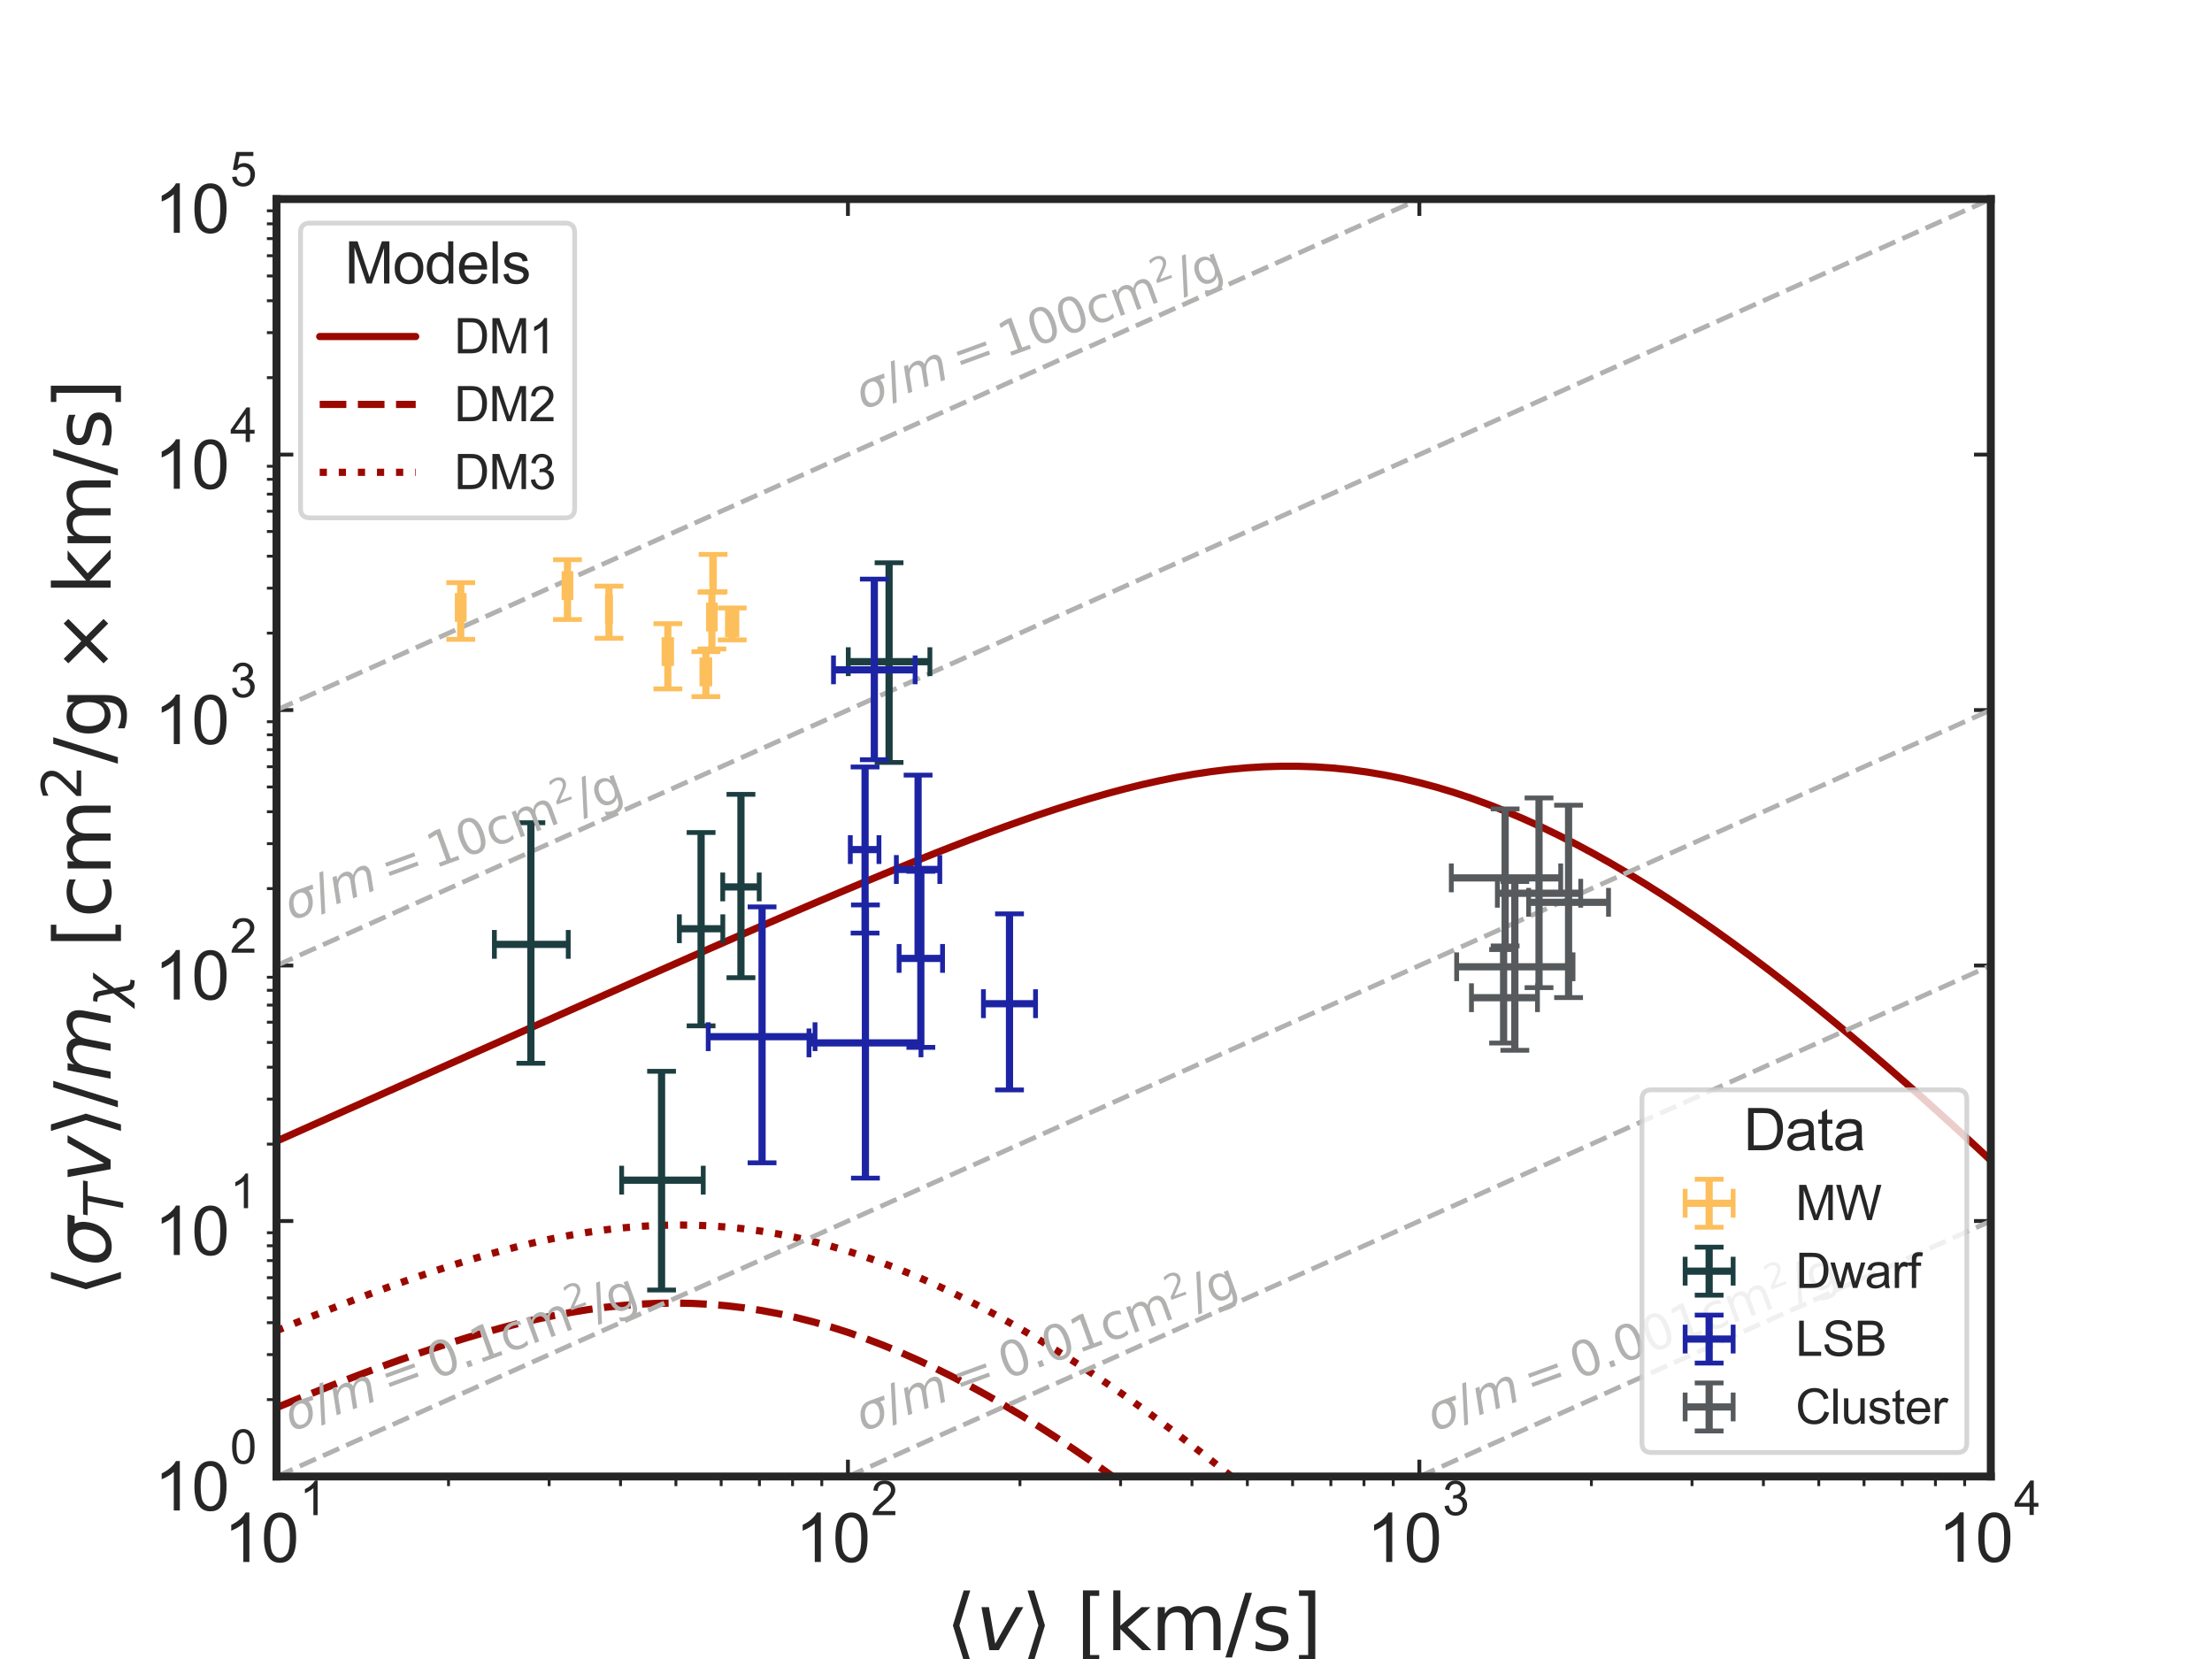<?xml version="1.0" encoding="utf-8" standalone="no"?>
<!DOCTYPE svg PUBLIC "-//W3C//DTD SVG 1.1//EN"
  "http://www.w3.org/Graphics/SVG/1.1/DTD/svg11.dtd">
<svg xmlns:xlink="http://www.w3.org/1999/xlink" width="460.8pt" height="345.6pt" viewBox="0 0 460.8 345.6" xmlns="http://www.w3.org/2000/svg" version="1.1">
 <defs>
  <style type="text/css">*{stroke-linejoin: round; stroke-linecap: butt}</style>
 </defs>
 <g id="figure_1">
  <g id="patch_1">
   <path d="M 0 345.6 
L 460.8 345.6 
L 460.8 0 
L 0 0 
z
" style="fill: #ffffff"/>
  </g>
  <g id="axes_1">
   <g id="patch_2">
    <path d="M 57.6 307.584 
L 414.72 307.584 
L 414.72 41.472 
L 57.6 41.472 
z
" style="fill: #ffffff"/>
   </g>
   <g id="matplotlib.axis_1">
    <g id="xtick_1">
     <g id="line2d_1">
      <defs>
       <path id="m25e0658754" d="M 0 0 
L 0 -3.5 
" style="stroke: #262626; stroke-width: 0.8"/>
      </defs>
      <g>
       <use xlink:href="#m25e0658754" x="57.6" y="307.584" style="fill: #262626; stroke: #262626; stroke-width: 0.8"/>
      </g>
     </g>
     <g id="line2d_2">
      <defs>
       <path id="mf495dbabe6" d="M 0 0 
L 0 3.5 
" style="stroke: #262626; stroke-width: 0.8"/>
      </defs>
      <g>
       <use xlink:href="#mf495dbabe6" x="57.6" y="41.472" style="fill: #262626; stroke: #262626; stroke-width: 0.8"/>
      </g>
     </g>
     <g id="text_1">
      <!-- $\mathdefault{10^{1}}$ -->
      <g style="fill: #262626" transform="translate(46.61 325.522) scale(0.14 -0.14)">
       <defs>
        <path id="ArialMT-31" d="M 2384 0 
L 1822 0 
L 1822 3584 
Q 1619 3391 1289 3197 
Q 959 3003 697 2906 
L 697 3450 
Q 1169 3672 1522 3987 
Q 1875 4303 2022 4600 
L 2384 4600 
L 2384 0 
z
" transform="scale(0.016)"/>
        <path id="ArialMT-30" d="M 266 2259 
Q 266 3072 433 3567 
Q 600 4063 929 4331 
Q 1259 4600 1759 4600 
Q 2128 4600 2406 4451 
Q 2684 4303 2865 4023 
Q 3047 3744 3150 3342 
Q 3253 2941 3253 2259 
Q 3253 1453 3087 958 
Q 2922 463 2592 192 
Q 2263 -78 1759 -78 
Q 1097 -78 719 397 
Q 266 969 266 2259 
z
M 844 2259 
Q 844 1131 1108 757 
Q 1372 384 1759 384 
Q 2147 384 2411 759 
Q 2675 1134 2675 2259 
Q 2675 3391 2411 3762 
Q 2147 4134 1753 4134 
Q 1366 4134 1134 3806 
Q 844 3388 844 2259 
z
" transform="scale(0.016)"/>
       </defs>
       <use xlink:href="#ArialMT-31" transform="translate(0 0.994)"/>
       <use xlink:href="#ArialMT-30" transform="translate(55.615 0.994)"/>
       <use xlink:href="#ArialMT-31" transform="translate(112.973 70.688) scale(0.7)"/>
      </g>
     </g>
    </g>
    <g id="xtick_2">
     <g id="line2d_3">
      <g>
       <use xlink:href="#m25e0658754" x="176.64" y="307.584" style="fill: #262626; stroke: #262626; stroke-width: 0.8"/>
      </g>
     </g>
     <g id="line2d_4">
      <g>
       <use xlink:href="#mf495dbabe6" x="176.64" y="41.472" style="fill: #262626; stroke: #262626; stroke-width: 0.8"/>
      </g>
     </g>
     <g id="text_2">
      <!-- $\mathdefault{10^{2}}$ -->
      <g style="fill: #262626" transform="translate(165.65 325.522) scale(0.14 -0.14)">
       <defs>
        <path id="ArialMT-32" d="M 3222 541 
L 3222 0 
L 194 0 
Q 188 203 259 391 
Q 375 700 629 1000 
Q 884 1300 1366 1694 
Q 2113 2306 2375 2664 
Q 2638 3022 2638 3341 
Q 2638 3675 2398 3904 
Q 2159 4134 1775 4134 
Q 1369 4134 1125 3890 
Q 881 3647 878 3216 
L 300 3275 
Q 359 3922 746 4261 
Q 1134 4600 1788 4600 
Q 2447 4600 2831 4234 
Q 3216 3869 3216 3328 
Q 3216 3053 3103 2787 
Q 2991 2522 2730 2228 
Q 2469 1934 1863 1422 
Q 1356 997 1212 845 
Q 1069 694 975 541 
L 3222 541 
z
" transform="scale(0.016)"/>
       </defs>
       <use xlink:href="#ArialMT-31" transform="translate(0 0.994)"/>
       <use xlink:href="#ArialMT-30" transform="translate(55.615 0.994)"/>
       <use xlink:href="#ArialMT-32" transform="translate(112.973 70.688) scale(0.7)"/>
      </g>
     </g>
    </g>
    <g id="xtick_3">
     <g id="line2d_5">
      <g>
       <use xlink:href="#m25e0658754" x="295.68" y="307.584" style="fill: #262626; stroke: #262626; stroke-width: 0.8"/>
      </g>
     </g>
     <g id="line2d_6">
      <g>
       <use xlink:href="#mf495dbabe6" x="295.68" y="41.472" style="fill: #262626; stroke: #262626; stroke-width: 0.8"/>
      </g>
     </g>
     <g id="text_3">
      <!-- $\mathdefault{10^{3}}$ -->
      <g style="fill: #262626" transform="translate(284.69 325.522) scale(0.14 -0.14)">
       <defs>
        <path id="ArialMT-33" d="M 269 1209 
L 831 1284 
Q 928 806 1161 595 
Q 1394 384 1728 384 
Q 2125 384 2398 659 
Q 2672 934 2672 1341 
Q 2672 1728 2419 1979 
Q 2166 2231 1775 2231 
Q 1616 2231 1378 2169 
L 1441 2663 
Q 1497 2656 1531 2656 
Q 1891 2656 2178 2843 
Q 2466 3031 2466 3422 
Q 2466 3731 2256 3934 
Q 2047 4138 1716 4138 
Q 1388 4138 1169 3931 
Q 950 3725 888 3313 
L 325 3413 
Q 428 3978 793 4289 
Q 1159 4600 1703 4600 
Q 2078 4600 2393 4439 
Q 2709 4278 2876 4000 
Q 3044 3722 3044 3409 
Q 3044 3113 2884 2869 
Q 2725 2625 2413 2481 
Q 2819 2388 3044 2092 
Q 3269 1797 3269 1353 
Q 3269 753 2831 336 
Q 2394 -81 1725 -81 
Q 1122 -81 723 278 
Q 325 638 269 1209 
z
" transform="scale(0.016)"/>
       </defs>
       <use xlink:href="#ArialMT-31" transform="translate(0 0.994)"/>
       <use xlink:href="#ArialMT-30" transform="translate(55.615 0.994)"/>
       <use xlink:href="#ArialMT-33" transform="translate(112.973 70.688) scale(0.7)"/>
      </g>
     </g>
    </g>
    <g id="xtick_4">
     <g id="line2d_7">
      <g>
       <use xlink:href="#m25e0658754" x="414.72" y="307.584" style="fill: #262626; stroke: #262626; stroke-width: 0.8"/>
      </g>
     </g>
     <g id="line2d_8">
      <g>
       <use xlink:href="#mf495dbabe6" x="414.72" y="41.472" style="fill: #262626; stroke: #262626; stroke-width: 0.8"/>
      </g>
     </g>
     <g id="text_4">
      <!-- $\mathdefault{10^{4}}$ -->
      <g style="fill: #262626" transform="translate(403.73 325.382) scale(0.14 -0.14)">
       <defs>
        <path id="ArialMT-34" d="M 2069 0 
L 2069 1097 
L 81 1097 
L 81 1613 
L 2172 4581 
L 2631 4581 
L 2631 1613 
L 3250 1613 
L 3250 1097 
L 2631 1097 
L 2631 0 
L 2069 0 
z
M 2069 1613 
L 2069 3678 
L 634 1613 
L 2069 1613 
z
" transform="scale(0.016)"/>
       </defs>
       <use xlink:href="#ArialMT-31" transform="translate(0 0.202)"/>
       <use xlink:href="#ArialMT-30" transform="translate(55.615 0.202)"/>
       <use xlink:href="#ArialMT-34" transform="translate(112.973 69.895) scale(0.7)"/>
      </g>
     </g>
    </g>
    <g id="xtick_5">
     <g id="line2d_9">
      <defs>
       <path id="m65d67b158f" d="M 0 0 
L 0 2 
" style="stroke: #262626; stroke-width: 0.6"/>
      </defs>
      <g>
       <use xlink:href="#m65d67b158f" x="93.435" y="307.584" style="fill: #262626; stroke: #262626; stroke-width: 0.6"/>
      </g>
     </g>
    </g>
    <g id="xtick_6">
     <g id="line2d_10">
      <g>
       <use xlink:href="#m65d67b158f" x="114.397" y="307.584" style="fill: #262626; stroke: #262626; stroke-width: 0.6"/>
      </g>
     </g>
    </g>
    <g id="xtick_7">
     <g id="line2d_11">
      <g>
       <use xlink:href="#m65d67b158f" x="129.269" y="307.584" style="fill: #262626; stroke: #262626; stroke-width: 0.6"/>
      </g>
     </g>
    </g>
    <g id="xtick_8">
     <g id="line2d_12">
      <g>
       <use xlink:href="#m65d67b158f" x="140.805" y="307.584" style="fill: #262626; stroke: #262626; stroke-width: 0.6"/>
      </g>
     </g>
    </g>
    <g id="xtick_9">
     <g id="line2d_13">
      <g>
       <use xlink:href="#m65d67b158f" x="150.231" y="307.584" style="fill: #262626; stroke: #262626; stroke-width: 0.6"/>
      </g>
     </g>
    </g>
    <g id="xtick_10">
     <g id="line2d_14">
      <g>
       <use xlink:href="#m65d67b158f" x="158.2" y="307.584" style="fill: #262626; stroke: #262626; stroke-width: 0.6"/>
      </g>
     </g>
    </g>
    <g id="xtick_11">
     <g id="line2d_15">
      <g>
       <use xlink:href="#m65d67b158f" x="165.104" y="307.584" style="fill: #262626; stroke: #262626; stroke-width: 0.6"/>
      </g>
     </g>
    </g>
    <g id="xtick_12">
     <g id="line2d_16">
      <g>
       <use xlink:href="#m65d67b158f" x="171.193" y="307.584" style="fill: #262626; stroke: #262626; stroke-width: 0.6"/>
      </g>
     </g>
    </g>
    <g id="xtick_13">
     <g id="line2d_17">
      <g>
       <use xlink:href="#m65d67b158f" x="212.475" y="307.584" style="fill: #262626; stroke: #262626; stroke-width: 0.6"/>
      </g>
     </g>
    </g>
    <g id="xtick_14">
     <g id="line2d_18">
      <g>
       <use xlink:href="#m65d67b158f" x="233.437" y="307.584" style="fill: #262626; stroke: #262626; stroke-width: 0.6"/>
      </g>
     </g>
    </g>
    <g id="xtick_15">
     <g id="line2d_19">
      <g>
       <use xlink:href="#m65d67b158f" x="248.309" y="307.584" style="fill: #262626; stroke: #262626; stroke-width: 0.6"/>
      </g>
     </g>
    </g>
    <g id="xtick_16">
     <g id="line2d_20">
      <g>
       <use xlink:href="#m65d67b158f" x="259.845" y="307.584" style="fill: #262626; stroke: #262626; stroke-width: 0.6"/>
      </g>
     </g>
    </g>
    <g id="xtick_17">
     <g id="line2d_21">
      <g>
       <use xlink:href="#m65d67b158f" x="269.271" y="307.584" style="fill: #262626; stroke: #262626; stroke-width: 0.6"/>
      </g>
     </g>
    </g>
    <g id="xtick_18">
     <g id="line2d_22">
      <g>
       <use xlink:href="#m65d67b158f" x="277.24" y="307.584" style="fill: #262626; stroke: #262626; stroke-width: 0.6"/>
      </g>
     </g>
    </g>
    <g id="xtick_19">
     <g id="line2d_23">
      <g>
       <use xlink:href="#m65d67b158f" x="284.144" y="307.584" style="fill: #262626; stroke: #262626; stroke-width: 0.6"/>
      </g>
     </g>
    </g>
    <g id="xtick_20">
     <g id="line2d_24">
      <g>
       <use xlink:href="#m65d67b158f" x="290.233" y="307.584" style="fill: #262626; stroke: #262626; stroke-width: 0.6"/>
      </g>
     </g>
    </g>
    <g id="xtick_21">
     <g id="line2d_25">
      <g>
       <use xlink:href="#m65d67b158f" x="331.515" y="307.584" style="fill: #262626; stroke: #262626; stroke-width: 0.6"/>
      </g>
     </g>
    </g>
    <g id="xtick_22">
     <g id="line2d_26">
      <g>
       <use xlink:href="#m65d67b158f" x="352.477" y="307.584" style="fill: #262626; stroke: #262626; stroke-width: 0.6"/>
      </g>
     </g>
    </g>
    <g id="xtick_23">
     <g id="line2d_27">
      <g>
       <use xlink:href="#m65d67b158f" x="367.349" y="307.584" style="fill: #262626; stroke: #262626; stroke-width: 0.6"/>
      </g>
     </g>
    </g>
    <g id="xtick_24">
     <g id="line2d_28">
      <g>
       <use xlink:href="#m65d67b158f" x="378.885" y="307.584" style="fill: #262626; stroke: #262626; stroke-width: 0.6"/>
      </g>
     </g>
    </g>
    <g id="xtick_25">
     <g id="line2d_29">
      <g>
       <use xlink:href="#m65d67b158f" x="388.311" y="307.584" style="fill: #262626; stroke: #262626; stroke-width: 0.6"/>
      </g>
     </g>
    </g>
    <g id="xtick_26">
     <g id="line2d_30">
      <g>
       <use xlink:href="#m65d67b158f" x="396.28" y="307.584" style="fill: #262626; stroke: #262626; stroke-width: 0.6"/>
      </g>
     </g>
    </g>
    <g id="xtick_27">
     <g id="line2d_31">
      <g>
       <use xlink:href="#m65d67b158f" x="403.184" y="307.584" style="fill: #262626; stroke: #262626; stroke-width: 0.6"/>
      </g>
     </g>
    </g>
    <g id="xtick_28">
     <g id="line2d_32">
      <g>
       <use xlink:href="#m65d67b158f" x="409.273" y="307.584" style="fill: #262626; stroke: #262626; stroke-width: 0.6"/>
      </g>
     </g>
    </g>
    <g id="text_5">
     <!-- $\langle v \rangle ~[ \mathrm{km/s}]$ -->
     <g style="fill: #262626" transform="translate(197.04 343.757) scale(0.16 -0.16)">
      <defs>
       <path id="DejaVuSans-27e8" d="M 572 2006 
L 1453 4856 
L 1984 4856 
L 1103 2006 
L 1984 -844 
L 1453 -844 
L 572 2006 
z
" transform="scale(0.016)"/>
       <path id="DejaVuSans-Oblique-76" d="M 459 3500 
L 1069 3500 
L 1581 525 
L 3256 3500 
L 3866 3500 
L 1875 0 
L 1100 0 
L 459 3500 
z
" transform="scale(0.016)"/>
       <path id="DejaVuSans-27e9" d="M 1925 2006 
L 1044 -844 
L 513 -844 
L 1394 2006 
L 513 4856 
L 1044 4856 
L 1925 2006 
z
" transform="scale(0.016)"/>
       <path id="DejaVuSans-5b" d="M 550 4863 
L 1875 4863 
L 1875 4416 
L 1125 4416 
L 1125 -397 
L 1875 -397 
L 1875 -844 
L 550 -844 
L 550 4863 
z
" transform="scale(0.016)"/>
       <path id="DejaVuSans-6b" d="M 581 4863 
L 1159 4863 
L 1159 1991 
L 2875 3500 
L 3609 3500 
L 1753 1863 
L 3688 0 
L 2938 0 
L 1159 1709 
L 1159 0 
L 581 0 
L 581 4863 
z
" transform="scale(0.016)"/>
       <path id="DejaVuSans-6d" d="M 3328 2828 
Q 3544 3216 3844 3400 
Q 4144 3584 4550 3584 
Q 5097 3584 5394 3201 
Q 5691 2819 5691 2113 
L 5691 0 
L 5113 0 
L 5113 2094 
Q 5113 2597 4934 2840 
Q 4756 3084 4391 3084 
Q 3944 3084 3684 2787 
Q 3425 2491 3425 1978 
L 3425 0 
L 2847 0 
L 2847 2094 
Q 2847 2600 2669 2842 
Q 2491 3084 2119 3084 
Q 1678 3084 1418 2786 
Q 1159 2488 1159 1978 
L 1159 0 
L 581 0 
L 581 3500 
L 1159 3500 
L 1159 2956 
Q 1356 3278 1631 3431 
Q 1906 3584 2284 3584 
Q 2666 3584 2933 3390 
Q 3200 3197 3328 2828 
z
" transform="scale(0.016)"/>
       <path id="DejaVuSans-2f" d="M 1625 4666 
L 2156 4666 
L 531 -594 
L 0 -594 
L 1625 4666 
z
" transform="scale(0.016)"/>
       <path id="DejaVuSans-73" d="M 2834 3397 
L 2834 2853 
Q 2591 2978 2328 3040 
Q 2066 3103 1784 3103 
Q 1356 3103 1142 2972 
Q 928 2841 928 2578 
Q 928 2378 1081 2264 
Q 1234 2150 1697 2047 
L 1894 2003 
Q 2506 1872 2764 1633 
Q 3022 1394 3022 966 
Q 3022 478 2636 193 
Q 2250 -91 1575 -91 
Q 1294 -91 989 -36 
Q 684 19 347 128 
L 347 722 
Q 666 556 975 473 
Q 1284 391 1588 391 
Q 1994 391 2212 530 
Q 2431 669 2431 922 
Q 2431 1156 2273 1281 
Q 2116 1406 1581 1522 
L 1381 1569 
Q 847 1681 609 1914 
Q 372 2147 372 2553 
Q 372 3047 722 3315 
Q 1072 3584 1716 3584 
Q 2034 3584 2315 3537 
Q 2597 3491 2834 3397 
z
" transform="scale(0.016)"/>
       <path id="DejaVuSans-5d" d="M 1947 4863 
L 1947 -844 
L 622 -844 
L 622 -397 
L 1369 -397 
L 1369 4416 
L 622 4416 
L 622 4863 
L 1947 4863 
z
" transform="scale(0.016)"/>
      </defs>
      <use xlink:href="#DejaVuSans-27e8" transform="translate(0 0.016)"/>
      <use xlink:href="#DejaVuSans-Oblique-76" transform="translate(39.014 0.016)"/>
      <use xlink:href="#DejaVuSans-27e9" transform="translate(98.193 0.016)"/>
      <use xlink:href="#DejaVuSans-5b" transform="translate(169.677 0.016)"/>
      <use xlink:href="#DejaVuSans-6b" transform="translate(208.691 0.016)"/>
      <use xlink:href="#DejaVuSans-6d" transform="translate(266.601 0.016)"/>
      <use xlink:href="#DejaVuSans-2f" transform="translate(364.013 0.016)"/>
      <use xlink:href="#DejaVuSans-73" transform="translate(397.705 0.016)"/>
      <use xlink:href="#DejaVuSans-5d" transform="translate(449.804 0.016)"/>
     </g>
    </g>
   </g>
   <g id="matplotlib.axis_2">
    <g id="ytick_1">
     <g id="line2d_33">
      <defs>
       <path id="ma7c6ae0c8b" d="M 0 0 
L 3.5 0 
" style="stroke: #262626; stroke-width: 0.8"/>
      </defs>
      <g>
       <use xlink:href="#ma7c6ae0c8b" x="57.6" y="307.584" style="fill: #262626; stroke: #262626; stroke-width: 0.8"/>
      </g>
     </g>
     <g id="line2d_34">
      <defs>
       <path id="md0ddff9c20" d="M 0 0 
L -3.5 0 
" style="stroke: #262626; stroke-width: 0.8"/>
      </defs>
      <g>
       <use xlink:href="#md0ddff9c20" x="414.72" y="307.584" style="fill: #262626; stroke: #262626; stroke-width: 0.8"/>
      </g>
     </g>
     <g id="text_6">
      <!-- $\mathdefault{10^{0}}$ -->
      <g style="fill: #262626" transform="translate(32.12 314.803) scale(0.14 -0.14)">
       <use xlink:href="#ArialMT-31" transform="translate(0 0.994)"/>
       <use xlink:href="#ArialMT-30" transform="translate(55.615 0.994)"/>
       <use xlink:href="#ArialMT-30" transform="translate(112.973 70.688) scale(0.7)"/>
      </g>
     </g>
    </g>
    <g id="ytick_2">
     <g id="line2d_35">
      <g>
       <use xlink:href="#ma7c6ae0c8b" x="57.6" y="254.362" style="fill: #262626; stroke: #262626; stroke-width: 0.8"/>
      </g>
     </g>
     <g id="line2d_36">
      <g>
       <use xlink:href="#md0ddff9c20" x="414.72" y="254.362" style="fill: #262626; stroke: #262626; stroke-width: 0.8"/>
      </g>
     </g>
     <g id="text_7">
      <!-- $\mathdefault{10^{1}}$ -->
      <g style="fill: #262626" transform="translate(32.12 261.58) scale(0.14 -0.14)">
       <use xlink:href="#ArialMT-31" transform="translate(0 0.994)"/>
       <use xlink:href="#ArialMT-30" transform="translate(55.615 0.994)"/>
       <use xlink:href="#ArialMT-31" transform="translate(112.973 70.688) scale(0.7)"/>
      </g>
     </g>
    </g>
    <g id="ytick_3">
     <g id="line2d_37">
      <g>
       <use xlink:href="#ma7c6ae0c8b" x="57.6" y="201.139" style="fill: #262626; stroke: #262626; stroke-width: 0.8"/>
      </g>
     </g>
     <g id="line2d_38">
      <g>
       <use xlink:href="#md0ddff9c20" x="414.72" y="201.139" style="fill: #262626; stroke: #262626; stroke-width: 0.8"/>
      </g>
     </g>
     <g id="text_8">
      <!-- $\mathdefault{10^{2}}$ -->
      <g style="fill: #262626" transform="translate(32.12 208.358) scale(0.14 -0.14)">
       <use xlink:href="#ArialMT-31" transform="translate(0 0.994)"/>
       <use xlink:href="#ArialMT-30" transform="translate(55.615 0.994)"/>
       <use xlink:href="#ArialMT-32" transform="translate(112.973 70.688) scale(0.7)"/>
      </g>
     </g>
    </g>
    <g id="ytick_4">
     <g id="line2d_39">
      <g>
       <use xlink:href="#ma7c6ae0c8b" x="57.6" y="147.917" style="fill: #262626; stroke: #262626; stroke-width: 0.8"/>
      </g>
     </g>
     <g id="line2d_40">
      <g>
       <use xlink:href="#md0ddff9c20" x="414.72" y="147.917" style="fill: #262626; stroke: #262626; stroke-width: 0.8"/>
      </g>
     </g>
     <g id="text_9">
      <!-- $\mathdefault{10^{3}}$ -->
      <g style="fill: #262626" transform="translate(32.12 155.136) scale(0.14 -0.14)">
       <use xlink:href="#ArialMT-31" transform="translate(0 0.994)"/>
       <use xlink:href="#ArialMT-30" transform="translate(55.615 0.994)"/>
       <use xlink:href="#ArialMT-33" transform="translate(112.973 70.688) scale(0.7)"/>
      </g>
     </g>
    </g>
    <g id="ytick_5">
     <g id="line2d_41">
      <g>
       <use xlink:href="#ma7c6ae0c8b" x="57.6" y="94.694" style="fill: #262626; stroke: #262626; stroke-width: 0.8"/>
      </g>
     </g>
     <g id="line2d_42">
      <g>
       <use xlink:href="#md0ddff9c20" x="414.72" y="94.694" style="fill: #262626; stroke: #262626; stroke-width: 0.8"/>
      </g>
     </g>
     <g id="text_10">
      <!-- $\mathdefault{10^{4}}$ -->
      <g style="fill: #262626" transform="translate(32.12 101.843) scale(0.14 -0.14)">
       <use xlink:href="#ArialMT-31" transform="translate(0 0.202)"/>
       <use xlink:href="#ArialMT-30" transform="translate(55.615 0.202)"/>
       <use xlink:href="#ArialMT-34" transform="translate(112.973 69.895) scale(0.7)"/>
      </g>
     </g>
    </g>
    <g id="ytick_6">
     <g id="line2d_43">
      <g>
       <use xlink:href="#ma7c6ae0c8b" x="57.6" y="41.472" style="fill: #262626; stroke: #262626; stroke-width: 0.8"/>
      </g>
     </g>
     <g id="line2d_44">
      <g>
       <use xlink:href="#md0ddff9c20" x="414.72" y="41.472" style="fill: #262626; stroke: #262626; stroke-width: 0.8"/>
      </g>
     </g>
     <g id="text_11">
      <!-- $\mathdefault{10^{5}}$ -->
      <g style="fill: #262626" transform="translate(32.12 48.621) scale(0.14 -0.14)">
       <defs>
        <path id="ArialMT-35" d="M 266 1200 
L 856 1250 
Q 922 819 1161 601 
Q 1400 384 1738 384 
Q 2144 384 2425 690 
Q 2706 997 2706 1503 
Q 2706 1984 2436 2262 
Q 2166 2541 1728 2541 
Q 1456 2541 1237 2417 
Q 1019 2294 894 2097 
L 366 2166 
L 809 4519 
L 3088 4519 
L 3088 3981 
L 1259 3981 
L 1013 2750 
Q 1425 3038 1878 3038 
Q 2478 3038 2890 2622 
Q 3303 2206 3303 1553 
Q 3303 931 2941 478 
Q 2500 -78 1738 -78 
Q 1113 -78 717 272 
Q 322 622 266 1200 
z
" transform="scale(0.016)"/>
       </defs>
       <use xlink:href="#ArialMT-31" transform="translate(0 0.88)"/>
       <use xlink:href="#ArialMT-30" transform="translate(55.615 0.88)"/>
       <use xlink:href="#ArialMT-35" transform="translate(112.973 70.573) scale(0.7)"/>
      </g>
     </g>
    </g>
    <g id="ytick_7">
     <g id="line2d_45">
      <defs>
       <path id="md1e1fe5db6" d="M 0 0 
L -2 0 
" style="stroke: #262626; stroke-width: 0.6"/>
      </defs>
      <g>
       <use xlink:href="#md1e1fe5db6" x="57.6" y="291.562" style="fill: #262626; stroke: #262626; stroke-width: 0.6"/>
      </g>
     </g>
    </g>
    <g id="ytick_8">
     <g id="line2d_46">
      <g>
       <use xlink:href="#md1e1fe5db6" x="57.6" y="282.19" style="fill: #262626; stroke: #262626; stroke-width: 0.6"/>
      </g>
     </g>
    </g>
    <g id="ytick_9">
     <g id="line2d_47">
      <g>
       <use xlink:href="#md1e1fe5db6" x="57.6" y="275.541" style="fill: #262626; stroke: #262626; stroke-width: 0.6"/>
      </g>
     </g>
    </g>
    <g id="ytick_10">
     <g id="line2d_48">
      <g>
       <use xlink:href="#md1e1fe5db6" x="57.6" y="270.383" style="fill: #262626; stroke: #262626; stroke-width: 0.6"/>
      </g>
     </g>
    </g>
    <g id="ytick_11">
     <g id="line2d_49">
      <g>
       <use xlink:href="#md1e1fe5db6" x="57.6" y="266.169" style="fill: #262626; stroke: #262626; stroke-width: 0.6"/>
      </g>
     </g>
    </g>
    <g id="ytick_12">
     <g id="line2d_50">
      <g>
       <use xlink:href="#md1e1fe5db6" x="57.6" y="262.606" style="fill: #262626; stroke: #262626; stroke-width: 0.6"/>
      </g>
     </g>
    </g>
    <g id="ytick_13">
     <g id="line2d_51">
      <g>
       <use xlink:href="#md1e1fe5db6" x="57.6" y="259.519" style="fill: #262626; stroke: #262626; stroke-width: 0.6"/>
      </g>
     </g>
    </g>
    <g id="ytick_14">
     <g id="line2d_52">
      <g>
       <use xlink:href="#md1e1fe5db6" x="57.6" y="256.797" style="fill: #262626; stroke: #262626; stroke-width: 0.6"/>
      </g>
     </g>
    </g>
    <g id="ytick_15">
     <g id="line2d_53">
      <g>
       <use xlink:href="#md1e1fe5db6" x="57.6" y="238.34" style="fill: #262626; stroke: #262626; stroke-width: 0.6"/>
      </g>
     </g>
    </g>
    <g id="ytick_16">
     <g id="line2d_54">
      <g>
       <use xlink:href="#md1e1fe5db6" x="57.6" y="228.968" style="fill: #262626; stroke: #262626; stroke-width: 0.6"/>
      </g>
     </g>
    </g>
    <g id="ytick_17">
     <g id="line2d_55">
      <g>
       <use xlink:href="#md1e1fe5db6" x="57.6" y="222.319" style="fill: #262626; stroke: #262626; stroke-width: 0.6"/>
      </g>
     </g>
    </g>
    <g id="ytick_18">
     <g id="line2d_56">
      <g>
       <use xlink:href="#md1e1fe5db6" x="57.6" y="217.161" style="fill: #262626; stroke: #262626; stroke-width: 0.6"/>
      </g>
     </g>
    </g>
    <g id="ytick_19">
     <g id="line2d_57">
      <g>
       <use xlink:href="#md1e1fe5db6" x="57.6" y="212.947" style="fill: #262626; stroke: #262626; stroke-width: 0.6"/>
      </g>
     </g>
    </g>
    <g id="ytick_20">
     <g id="line2d_58">
      <g>
       <use xlink:href="#md1e1fe5db6" x="57.6" y="209.383" style="fill: #262626; stroke: #262626; stroke-width: 0.6"/>
      </g>
     </g>
    </g>
    <g id="ytick_21">
     <g id="line2d_59">
      <g>
       <use xlink:href="#md1e1fe5db6" x="57.6" y="206.297" style="fill: #262626; stroke: #262626; stroke-width: 0.6"/>
      </g>
     </g>
    </g>
    <g id="ytick_22">
     <g id="line2d_60">
      <g>
       <use xlink:href="#md1e1fe5db6" x="57.6" y="203.575" style="fill: #262626; stroke: #262626; stroke-width: 0.6"/>
      </g>
     </g>
    </g>
    <g id="ytick_23">
     <g id="line2d_61">
      <g>
       <use xlink:href="#md1e1fe5db6" x="57.6" y="185.118" style="fill: #262626; stroke: #262626; stroke-width: 0.6"/>
      </g>
     </g>
    </g>
    <g id="ytick_24">
     <g id="line2d_62">
      <g>
       <use xlink:href="#md1e1fe5db6" x="57.6" y="175.746" style="fill: #262626; stroke: #262626; stroke-width: 0.6"/>
      </g>
     </g>
    </g>
    <g id="ytick_25">
     <g id="line2d_63">
      <g>
       <use xlink:href="#md1e1fe5db6" x="57.6" y="169.096" style="fill: #262626; stroke: #262626; stroke-width: 0.6"/>
      </g>
     </g>
    </g>
    <g id="ytick_26">
     <g id="line2d_64">
      <g>
       <use xlink:href="#md1e1fe5db6" x="57.6" y="163.938" style="fill: #262626; stroke: #262626; stroke-width: 0.6"/>
      </g>
     </g>
    </g>
    <g id="ytick_27">
     <g id="line2d_65">
      <g>
       <use xlink:href="#md1e1fe5db6" x="57.6" y="159.724" style="fill: #262626; stroke: #262626; stroke-width: 0.6"/>
      </g>
     </g>
    </g>
    <g id="ytick_28">
     <g id="line2d_66">
      <g>
       <use xlink:href="#md1e1fe5db6" x="57.6" y="156.161" style="fill: #262626; stroke: #262626; stroke-width: 0.6"/>
      </g>
     </g>
    </g>
    <g id="ytick_29">
     <g id="line2d_67">
      <g>
       <use xlink:href="#md1e1fe5db6" x="57.6" y="153.075" style="fill: #262626; stroke: #262626; stroke-width: 0.6"/>
      </g>
     </g>
    </g>
    <g id="ytick_30">
     <g id="line2d_68">
      <g>
       <use xlink:href="#md1e1fe5db6" x="57.6" y="150.352" style="fill: #262626; stroke: #262626; stroke-width: 0.6"/>
      </g>
     </g>
    </g>
    <g id="ytick_31">
     <g id="line2d_69">
      <g>
       <use xlink:href="#md1e1fe5db6" x="57.6" y="131.895" style="fill: #262626; stroke: #262626; stroke-width: 0.6"/>
      </g>
     </g>
    </g>
    <g id="ytick_32">
     <g id="line2d_70">
      <g>
       <use xlink:href="#md1e1fe5db6" x="57.6" y="122.523" style="fill: #262626; stroke: #262626; stroke-width: 0.6"/>
      </g>
     </g>
    </g>
    <g id="ytick_33">
     <g id="line2d_71">
      <g>
       <use xlink:href="#md1e1fe5db6" x="57.6" y="115.874" style="fill: #262626; stroke: #262626; stroke-width: 0.6"/>
      </g>
     </g>
    </g>
    <g id="ytick_34">
     <g id="line2d_72">
      <g>
       <use xlink:href="#md1e1fe5db6" x="57.6" y="110.716" style="fill: #262626; stroke: #262626; stroke-width: 0.6"/>
      </g>
     </g>
    </g>
    <g id="ytick_35">
     <g id="line2d_73">
      <g>
       <use xlink:href="#md1e1fe5db6" x="57.6" y="106.502" style="fill: #262626; stroke: #262626; stroke-width: 0.6"/>
      </g>
     </g>
    </g>
    <g id="ytick_36">
     <g id="line2d_74">
      <g>
       <use xlink:href="#md1e1fe5db6" x="57.6" y="102.939" style="fill: #262626; stroke: #262626; stroke-width: 0.6"/>
      </g>
     </g>
    </g>
    <g id="ytick_37">
     <g id="line2d_75">
      <g>
       <use xlink:href="#md1e1fe5db6" x="57.6" y="99.852" style="fill: #262626; stroke: #262626; stroke-width: 0.6"/>
      </g>
     </g>
    </g>
    <g id="ytick_38">
     <g id="line2d_76">
      <g>
       <use xlink:href="#md1e1fe5db6" x="57.6" y="97.13" style="fill: #262626; stroke: #262626; stroke-width: 0.6"/>
      </g>
     </g>
    </g>
    <g id="ytick_39">
     <g id="line2d_77">
      <g>
       <use xlink:href="#md1e1fe5db6" x="57.6" y="78.673" style="fill: #262626; stroke: #262626; stroke-width: 0.6"/>
      </g>
     </g>
    </g>
    <g id="ytick_40">
     <g id="line2d_78">
      <g>
       <use xlink:href="#md1e1fe5db6" x="57.6" y="69.301" style="fill: #262626; stroke: #262626; stroke-width: 0.6"/>
      </g>
     </g>
    </g>
    <g id="ytick_41">
     <g id="line2d_79">
      <g>
       <use xlink:href="#md1e1fe5db6" x="57.6" y="62.651" style="fill: #262626; stroke: #262626; stroke-width: 0.6"/>
      </g>
     </g>
    </g>
    <g id="ytick_42">
     <g id="line2d_80">
      <g>
       <use xlink:href="#md1e1fe5db6" x="57.6" y="57.494" style="fill: #262626; stroke: #262626; stroke-width: 0.6"/>
      </g>
     </g>
    </g>
    <g id="ytick_43">
     <g id="line2d_81">
      <g>
       <use xlink:href="#md1e1fe5db6" x="57.6" y="53.279" style="fill: #262626; stroke: #262626; stroke-width: 0.6"/>
      </g>
     </g>
    </g>
    <g id="ytick_44">
     <g id="line2d_82">
      <g>
       <use xlink:href="#md1e1fe5db6" x="57.6" y="49.716" style="fill: #262626; stroke: #262626; stroke-width: 0.6"/>
      </g>
     </g>
    </g>
    <g id="ytick_45">
     <g id="line2d_83">
      <g>
       <use xlink:href="#md1e1fe5db6" x="57.6" y="46.63" style="fill: #262626; stroke: #262626; stroke-width: 0.6"/>
      </g>
     </g>
    </g>
    <g id="ytick_46">
     <g id="line2d_84">
      <g>
       <use xlink:href="#md1e1fe5db6" x="57.6" y="43.907" style="fill: #262626; stroke: #262626; stroke-width: 0.6"/>
      </g>
     </g>
    </g>
    <g id="text_12">
     <!-- $\langle\sigma_T v \rangle /m_{\chi} ~[\mathrm{cm^2/g \times km/s}]$ -->
     <g style="fill: #262626" transform="translate(23.16 270.048) rotate(-90) scale(0.16 -0.16)">
      <defs>
       <path id="DejaVuSans-Oblique-3c3" d="M 2219 3044 
Q 1744 3044 1422 2700 
Q 1081 2341 969 1747 
Q 844 1119 1044 756 
Q 1241 397 1706 397 
Q 2166 397 2503 759 
Q 2844 1122 2966 1747 
Q 3075 2319 2881 2700 
Q 2700 3044 2219 3044 
z
M 2309 3503 
L 4219 3500 
L 4106 2925 
L 3463 2925 
Q 3706 2438 3575 1747 
Q 3406 888 2884 400 
Q 2359 -91 1609 -91 
Q 856 -91 525 400 
Q 194 888 363 1747 
Q 528 2609 1050 3097 
Q 1484 3503 2309 3503 
z
" transform="scale(0.016)"/>
       <path id="DejaVuSans-Oblique-54" d="M 378 4666 
L 4325 4666 
L 4225 4134 
L 2559 4134 
L 1759 0 
L 1125 0 
L 1925 4134 
L 275 4134 
L 378 4666 
z
" transform="scale(0.016)"/>
       <path id="DejaVuSans-Oblique-6d" d="M 5747 2113 
L 5338 0 
L 4763 0 
L 5166 2094 
Q 5191 2228 5203 2325 
Q 5216 2422 5216 2491 
Q 5216 2772 5059 2928 
Q 4903 3084 4622 3084 
Q 4203 3084 3875 2770 
Q 3547 2456 3450 1953 
L 3066 0 
L 2491 0 
L 2900 2094 
Q 2925 2209 2937 2307 
Q 2950 2406 2950 2484 
Q 2950 2769 2794 2926 
Q 2638 3084 2363 3084 
Q 1938 3084 1609 2770 
Q 1281 2456 1184 1953 
L 800 0 
L 225 0 
L 909 3500 
L 1484 3500 
L 1375 2956 
Q 1609 3263 1923 3423 
Q 2238 3584 2597 3584 
Q 2978 3584 3223 3384 
Q 3469 3184 3519 2828 
Q 3781 3197 4126 3390 
Q 4472 3584 4856 3584 
Q 5306 3584 5551 3325 
Q 5797 3066 5797 2591 
Q 5797 2488 5784 2364 
Q 5772 2241 5747 2113 
z
" transform="scale(0.016)"/>
       <path id="DejaVuSans-Oblique-3c7" d="M 1922 -781 
L 1691 416 
L 394 -1334 
L -284 -1334 
L 1553 1141 
L 1269 2613 
Q 1194 3006 713 3006 
L 559 3006 
L 653 3500 
L 872 3494 
Q 1675 3472 1775 2950 
L 2006 1753 
L 3303 3503 
L 3981 3503 
L 2144 1028 
L 2428 -444 
Q 2503 -838 2984 -838 
L 3138 -838 
L 3044 -1331 
L 2825 -1325 
Q 2022 -1303 1922 -781 
z
" transform="scale(0.016)"/>
       <path id="DejaVuSans-63" d="M 3122 3366 
L 3122 2828 
Q 2878 2963 2633 3030 
Q 2388 3097 2138 3097 
Q 1578 3097 1268 2742 
Q 959 2388 959 1747 
Q 959 1106 1268 751 
Q 1578 397 2138 397 
Q 2388 397 2633 464 
Q 2878 531 3122 666 
L 3122 134 
Q 2881 22 2623 -34 
Q 2366 -91 2075 -91 
Q 1284 -91 818 406 
Q 353 903 353 1747 
Q 353 2603 823 3093 
Q 1294 3584 2113 3584 
Q 2378 3584 2631 3529 
Q 2884 3475 3122 3366 
z
" transform="scale(0.016)"/>
       <path id="DejaVuSans-32" d="M 1228 531 
L 3431 531 
L 3431 0 
L 469 0 
L 469 531 
Q 828 903 1448 1529 
Q 2069 2156 2228 2338 
Q 2531 2678 2651 2914 
Q 2772 3150 2772 3378 
Q 2772 3750 2511 3984 
Q 2250 4219 1831 4219 
Q 1534 4219 1204 4116 
Q 875 4013 500 3803 
L 500 4441 
Q 881 4594 1212 4672 
Q 1544 4750 1819 4750 
Q 2544 4750 2975 4387 
Q 3406 4025 3406 3419 
Q 3406 3131 3298 2873 
Q 3191 2616 2906 2266 
Q 2828 2175 2409 1742 
Q 1991 1309 1228 531 
z
" transform="scale(0.016)"/>
       <path id="DejaVuSans-67" d="M 2906 1791 
Q 2906 2416 2648 2759 
Q 2391 3103 1925 3103 
Q 1463 3103 1205 2759 
Q 947 2416 947 1791 
Q 947 1169 1205 825 
Q 1463 481 1925 481 
Q 2391 481 2648 825 
Q 2906 1169 2906 1791 
z
M 3481 434 
Q 3481 -459 3084 -895 
Q 2688 -1331 1869 -1331 
Q 1566 -1331 1297 -1286 
Q 1028 -1241 775 -1147 
L 775 -588 
Q 1028 -725 1275 -790 
Q 1522 -856 1778 -856 
Q 2344 -856 2625 -561 
Q 2906 -266 2906 331 
L 2906 616 
Q 2728 306 2450 153 
Q 2172 0 1784 0 
Q 1141 0 747 490 
Q 353 981 353 1791 
Q 353 2603 747 3093 
Q 1141 3584 1784 3584 
Q 2172 3584 2450 3431 
Q 2728 3278 2906 2969 
L 2906 3500 
L 3481 3500 
L 3481 434 
z
" transform="scale(0.016)"/>
       <path id="DejaVuSans-d7" d="M 4488 3438 
L 3059 2003 
L 4488 575 
L 4116 197 
L 2681 1631 
L 1247 197 
L 878 575 
L 2303 2003 
L 878 3438 
L 1247 3816 
L 2681 2381 
L 4116 3816 
L 4488 3438 
z
" transform="scale(0.016)"/>
      </defs>
      <use xlink:href="#DejaVuSans-27e8" transform="translate(0 0.766)"/>
      <use xlink:href="#DejaVuSans-Oblique-3c3" transform="translate(39.014 0.766)"/>
      <use xlink:href="#DejaVuSans-Oblique-54" transform="translate(102.393 -15.641) scale(0.7)"/>
      <use xlink:href="#DejaVuSans-Oblique-76" transform="translate(147.886 0.766)"/>
      <use xlink:href="#DejaVuSans-27e9" transform="translate(207.065 0.766)"/>
      <use xlink:href="#DejaVuSans-2f" transform="translate(246.079 0.766)"/>
      <use xlink:href="#DejaVuSans-Oblique-6d" transform="translate(279.771 0.766)"/>
      <use xlink:href="#DejaVuSans-Oblique-3c7" transform="translate(377.183 -15.641) scale(0.7)"/>
      <use xlink:href="#DejaVuSans-5b" transform="translate(453.813 0.766)"/>
      <use xlink:href="#DejaVuSans-63" transform="translate(492.827 0.766)"/>
      <use xlink:href="#DejaVuSans-6d" transform="translate(547.807 0.766)"/>
      <use xlink:href="#DejaVuSans-32" transform="translate(646.176 39.047) scale(0.7)"/>
      <use xlink:href="#DejaVuSans-2f" transform="translate(693.447 0.766)"/>
      <use xlink:href="#DejaVuSans-67" transform="translate(727.138 0.766)"/>
      <use xlink:href="#DejaVuSans-d7" transform="translate(810.097 0.766)"/>
      <use xlink:href="#DejaVuSans-6b" transform="translate(913.369 0.766)"/>
      <use xlink:href="#DejaVuSans-6d" transform="translate(971.279 0.766)"/>
      <use xlink:href="#DejaVuSans-2f" transform="translate(1068.691 0.766)"/>
      <use xlink:href="#DejaVuSans-73" transform="translate(1102.382 0.766)"/>
      <use xlink:href="#DejaVuSans-5d" transform="translate(1154.482 0.766)"/>
     </g>
    </g>
   </g>
   <g id="line2d_85">
    <path d="M 57.6 237.735 
L 61.207 236.124 
L 64.815 234.512 
L 68.422 232.901 
L 72.029 231.289 
L 75.636 229.678 
L 79.244 228.068 
L 82.851 226.457 
L 86.458 224.847 
L 90.065 223.238 
L 93.673 221.629 
L 97.28 220.02 
L 100.887 218.412 
L 104.495 216.805 
L 108.102 215.198 
L 111.709 213.593 
L 115.316 211.989 
L 118.924 210.385 
L 122.531 208.784 
L 126.138 207.184 
L 129.745 205.586 
L 133.353 203.99 
L 136.96 202.397 
L 140.567 200.806 
L 144.175 199.219 
L 147.782 197.636 
L 151.389 196.056 
L 154.996 194.482 
L 158.604 192.914 
L 162.211 191.352 
L 165.818 189.798 
L 169.425 188.252 
L 173.033 186.716 
L 176.64 185.191 
L 180.247 183.679 
L 183.855 182.181 
L 187.462 180.7 
L 191.069 179.237 
L 194.676 177.795 
L 198.284 176.377 
L 201.891 174.986 
L 205.498 173.625 
L 209.105 172.297 
L 212.713 171.008 
L 216.32 169.76 
L 219.927 168.56 
L 223.535 167.411 
L 227.142 166.318 
L 230.749 165.288 
L 234.356 164.326 
L 237.964 163.437 
L 241.571 162.627 
L 245.178 161.902 
L 248.785 161.268 
L 252.393 160.729 
L 256 160.29 
L 259.607 159.957 
L 263.215 159.733 
L 266.822 159.622 
L 270.429 159.627 
L 274.036 159.75 
L 277.644 159.993 
L 281.251 160.358 
L 284.858 160.844 
L 288.465 161.452 
L 292.073 162.182 
L 295.68 163.032 
L 299.287 164.001 
L 302.895 165.088 
L 306.502 166.29 
L 310.109 167.604 
L 313.716 169.029 
L 317.324 170.561 
L 320.931 172.198 
L 324.538 173.936 
L 328.145 175.773 
L 331.753 177.705 
L 335.36 179.728 
L 338.967 181.841 
L 342.575 184.039 
L 346.182 186.319 
L 349.789 188.679 
L 353.396 191.116 
L 357.004 193.626 
L 360.611 196.207 
L 364.218 198.856 
L 367.825 201.57 
L 371.433 204.346 
L 375.04 207.183 
L 378.647 210.078 
L 382.255 213.027 
L 385.862 216.03 
L 389.469 219.084 
L 393.076 222.187 
L 396.684 225.337 
L 400.291 228.532 
L 403.898 231.77 
L 407.505 235.05 
L 411.113 238.369 
L 414.72 241.727 
" clip-path="url(#p5101f69643)" style="fill: none; stroke: #9b0800; stroke-width: 1.5; stroke-linecap: round"/>
   </g>
   <g id="line2d_86">
    <path d="M 57.6 293.239 
L 61.207 291.767 
L 64.815 290.315 
L 68.422 288.885 
L 72.029 287.481 
L 75.636 286.105 
L 79.244 284.761 
L 82.851 283.454 
L 86.458 282.186 
L 90.065 280.963 
L 93.673 279.789 
L 97.28 278.669 
L 100.887 277.609 
L 104.495 276.614 
L 108.102 275.69 
L 111.709 274.842 
L 115.316 274.077 
L 118.924 273.399 
L 122.531 272.814 
L 126.138 272.328 
L 129.745 271.945 
L 133.353 271.669 
L 136.96 271.504 
L 140.567 271.454 
L 144.175 271.522 
L 147.782 271.708 
L 151.389 272.015 
L 154.996 272.444 
L 158.604 272.995 
L 162.211 273.668 
L 165.818 274.462 
L 169.425 275.375 
L 173.033 276.407 
L 176.64 277.555 
L 180.247 278.817 
L 183.855 280.19 
L 187.462 281.672 
L 191.069 283.26 
L 194.676 284.951 
L 198.284 286.741 
L 201.891 288.629 
L 205.498 290.609 
L 209.105 292.68 
L 212.713 294.839 
L 216.32 297.081 
L 219.927 299.404 
L 223.535 301.805 
L 227.142 304.281 
L 230.749 306.829 
L 234.356 309.446 
L 237.964 312.13 
L 241.571 314.877 
L 245.178 317.686 
L 248.785 320.553 
L 252.393 323.477 
L 256 326.456 
L 259.607 329.486 
L 263.215 332.566 
L 266.822 335.694 
L 270.429 338.868 
L 274.036 342.086 
L 277.644 345.346 
L 279.013 346.6 
" clip-path="url(#p5101f69643)" style="fill: none; stroke-dasharray: 5.55,2.4; stroke-dashoffset: 0; stroke: #9b0800; stroke-width: 1.5"/>
   </g>
   <g id="line2d_87">
    <path d="M 57.6 277.216 
L 61.207 275.743 
L 64.815 274.291 
L 68.422 272.86 
L 72.029 271.456 
L 75.636 270.079 
L 79.244 268.734 
L 82.851 267.424 
L 86.458 266.154 
L 90.065 264.928 
L 93.673 263.751 
L 97.28 262.626 
L 100.887 261.561 
L 104.495 260.559 
L 108.102 259.626 
L 111.709 258.768 
L 115.316 257.99 
L 118.924 257.298 
L 122.531 256.695 
L 126.138 256.188 
L 129.745 255.78 
L 133.353 255.476 
L 136.96 255.278 
L 140.567 255.191 
L 144.175 255.216 
L 147.782 255.356 
L 151.389 255.611 
L 154.996 255.983 
L 158.604 256.472 
L 162.211 257.077 
L 165.818 257.798 
L 169.425 258.635 
L 173.033 259.584 
L 176.64 260.646 
L 180.247 261.817 
L 183.855 263.096 
L 187.462 264.48 
L 191.069 265.967 
L 194.676 267.554 
L 198.284 269.238 
L 201.891 271.017 
L 205.498 272.887 
L 209.105 274.846 
L 212.713 276.891 
L 216.32 279.019 
L 219.927 281.227 
L 223.535 283.513 
L 227.142 285.874 
L 230.749 288.307 
L 234.356 290.809 
L 237.964 293.379 
L 241.571 296.013 
L 245.178 298.71 
L 248.785 301.466 
L 252.393 304.28 
L 256 307.149 
L 259.607 310.072 
L 263.215 313.047 
L 266.822 316.071 
L 270.429 319.142 
L 274.036 322.26 
L 277.644 325.421 
L 281.251 328.625 
L 284.858 331.87 
L 288.465 335.155 
L 292.073 338.477 
L 295.68 341.836 
L 299.287 345.23 
L 300.729 346.6 
" clip-path="url(#p5101f69643)" style="fill: none; stroke-dasharray: 1.5,2.475; stroke-dashoffset: 0; stroke: #9b0800; stroke-width: 1.5"/>
   </g>
   <g id="line2d_88">
    <path d="M 208.415 346.6 
L 209.105 346.291 
L 212.713 344.678 
L 216.32 343.066 
L 219.927 341.453 
L 223.535 339.84 
L 227.142 338.227 
L 230.749 336.614 
L 234.356 335.002 
L 237.964 333.389 
L 241.571 331.776 
L 245.178 330.163 
L 248.785 328.55 
L 252.393 326.938 
L 256 325.325 
L 259.607 323.712 
L 263.215 322.099 
L 266.822 320.486 
L 270.429 318.874 
L 274.036 317.261 
L 277.644 315.648 
L 281.251 314.035 
L 284.858 312.422 
L 288.465 310.81 
L 292.073 309.197 
L 295.68 307.584 
L 299.287 305.971 
L 302.895 304.358 
L 306.502 302.746 
L 310.109 301.133 
L 313.716 299.52 
L 317.324 297.907 
L 320.931 296.294 
L 324.538 294.682 
L 328.145 293.069 
L 331.753 291.456 
L 335.36 289.843 
L 338.967 288.23 
L 342.575 286.618 
L 346.182 285.005 
L 349.789 283.392 
L 353.396 281.779 
L 357.004 280.166 
L 360.611 278.554 
L 364.218 276.941 
L 367.825 275.328 
L 371.433 273.715 
L 375.04 272.102 
L 378.647 270.49 
L 382.255 268.877 
L 385.862 267.264 
L 389.469 265.651 
L 393.076 264.038 
L 396.684 262.426 
L 400.291 260.813 
L 403.898 259.2 
L 407.505 257.587 
L 411.113 255.974 
L 414.72 254.362 
" clip-path="url(#p5101f69643)" style="fill: none; stroke-dasharray: 3.7,1.6; stroke-dashoffset: 0; stroke: #b1b2b0"/>
   </g>
   <g id="line2d_89">
    <path d="M 89.375 346.6 
L 90.065 346.291 
L 93.673 344.678 
L 97.28 343.066 
L 100.887 341.453 
L 104.495 339.84 
L 108.102 338.227 
L 111.709 336.614 
L 115.316 335.002 
L 118.924 333.389 
L 122.531 331.776 
L 126.138 330.163 
L 129.745 328.55 
L 133.353 326.938 
L 136.96 325.325 
L 140.567 323.712 
L 144.175 322.099 
L 147.782 320.486 
L 151.389 318.874 
L 154.996 317.261 
L 158.604 315.648 
L 162.211 314.035 
L 165.818 312.422 
L 169.425 310.81 
L 173.033 309.197 
L 176.64 307.584 
L 180.247 305.971 
L 183.855 304.358 
L 187.462 302.746 
L 191.069 301.133 
L 194.676 299.52 
L 198.284 297.907 
L 201.891 296.294 
L 205.498 294.682 
L 209.105 293.069 
L 212.713 291.456 
L 216.32 289.843 
L 219.927 288.23 
L 223.535 286.618 
L 227.142 285.005 
L 230.749 283.392 
L 234.356 281.779 
L 237.964 280.166 
L 241.571 278.554 
L 245.178 276.941 
L 248.785 275.328 
L 252.393 273.715 
L 256 272.102 
L 259.607 270.49 
L 263.215 268.877 
L 266.822 267.264 
L 270.429 265.651 
L 274.036 264.038 
L 277.644 262.426 
L 281.251 260.813 
L 284.858 259.2 
L 288.465 257.587 
L 292.073 255.974 
L 295.68 254.362 
L 299.287 252.749 
L 302.895 251.136 
L 306.502 249.523 
L 310.109 247.91 
L 313.716 246.298 
L 317.324 244.685 
L 320.931 243.072 
L 324.538 241.459 
L 328.145 239.846 
L 331.753 238.234 
L 335.36 236.621 
L 338.967 235.008 
L 342.575 233.395 
L 346.182 231.782 
L 349.789 230.17 
L 353.396 228.557 
L 357.004 226.944 
L 360.611 225.331 
L 364.218 223.718 
L 367.825 222.106 
L 371.433 220.493 
L 375.04 218.88 
L 378.647 217.267 
L 382.255 215.654 
L 385.862 214.042 
L 389.469 212.429 
L 393.076 210.816 
L 396.684 209.203 
L 400.291 207.59 
L 403.898 205.978 
L 407.505 204.365 
L 411.113 202.752 
L 414.72 201.139 
" clip-path="url(#p5101f69643)" style="fill: none; stroke-dasharray: 3.7,1.6; stroke-dashoffset: 0; stroke: #b1b2b0"/>
   </g>
   <g id="line2d_90">
    <path d="M 57.6 307.584 
L 61.207 305.971 
L 64.815 304.358 
L 68.422 302.746 
L 72.029 301.133 
L 75.636 299.52 
L 79.244 297.907 
L 82.851 296.294 
L 86.458 294.682 
L 90.065 293.069 
L 93.673 291.456 
L 97.28 289.843 
L 100.887 288.23 
L 104.495 286.618 
L 108.102 285.005 
L 111.709 283.392 
L 115.316 281.779 
L 118.924 280.166 
L 122.531 278.554 
L 126.138 276.941 
L 129.745 275.328 
L 133.353 273.715 
L 136.96 272.102 
L 140.567 270.49 
L 144.175 268.877 
L 147.782 267.264 
L 151.389 265.651 
L 154.996 264.038 
L 158.604 262.426 
L 162.211 260.813 
L 165.818 259.2 
L 169.425 257.587 
L 173.033 255.974 
L 176.64 254.362 
L 180.247 252.749 
L 183.855 251.136 
L 187.462 249.523 
L 191.069 247.91 
L 194.676 246.298 
L 198.284 244.685 
L 201.891 243.072 
L 205.498 241.459 
L 209.105 239.846 
L 212.713 238.234 
L 216.32 236.621 
L 219.927 235.008 
L 223.535 233.395 
L 227.142 231.782 
L 230.749 230.17 
L 234.356 228.557 
L 237.964 226.944 
L 241.571 225.331 
L 245.178 223.718 
L 248.785 222.106 
L 252.393 220.493 
L 256 218.88 
L 259.607 217.267 
L 263.215 215.654 
L 266.822 214.042 
L 270.429 212.429 
L 274.036 210.816 
L 277.644 209.203 
L 281.251 207.59 
L 284.858 205.978 
L 288.465 204.365 
L 292.073 202.752 
L 295.68 201.139 
L 299.287 199.526 
L 302.895 197.914 
L 306.502 196.301 
L 310.109 194.688 
L 313.716 193.075 
L 317.324 191.462 
L 320.931 189.85 
L 324.538 188.237 
L 328.145 186.624 
L 331.753 185.011 
L 335.36 183.398 
L 338.967 181.786 
L 342.575 180.173 
L 346.182 178.56 
L 349.789 176.947 
L 353.396 175.334 
L 357.004 173.722 
L 360.611 172.109 
L 364.218 170.496 
L 367.825 168.883 
L 371.433 167.27 
L 375.04 165.658 
L 378.647 164.045 
L 382.255 162.432 
L 385.862 160.819 
L 389.469 159.206 
L 393.076 157.594 
L 396.684 155.981 
L 400.291 154.368 
L 403.898 152.755 
L 407.505 151.142 
L 411.113 149.53 
L 414.72 147.917 
" clip-path="url(#p5101f69643)" style="fill: none; stroke-dasharray: 3.7,1.6; stroke-dashoffset: 0; stroke: #b1b2b0"/>
   </g>
   <g id="line2d_91">
    <path d="M 57.6 201.139 
L 61.207 199.526 
L 64.815 197.914 
L 68.422 196.301 
L 72.029 194.688 
L 75.636 193.075 
L 79.244 191.462 
L 82.851 189.85 
L 86.458 188.237 
L 90.065 186.624 
L 93.673 185.011 
L 97.28 183.398 
L 100.887 181.786 
L 104.495 180.173 
L 108.102 178.56 
L 111.709 176.947 
L 115.316 175.334 
L 118.924 173.722 
L 122.531 172.109 
L 126.138 170.496 
L 129.745 168.883 
L 133.353 167.27 
L 136.96 165.658 
L 140.567 164.045 
L 144.175 162.432 
L 147.782 160.819 
L 151.389 159.206 
L 154.996 157.594 
L 158.604 155.981 
L 162.211 154.368 
L 165.818 152.755 
L 169.425 151.142 
L 173.033 149.53 
L 176.64 147.917 
L 180.247 146.304 
L 183.855 144.691 
L 187.462 143.078 
L 191.069 141.466 
L 194.676 139.853 
L 198.284 138.24 
L 201.891 136.627 
L 205.498 135.014 
L 209.105 133.402 
L 212.713 131.789 
L 216.32 130.176 
L 219.927 128.563 
L 223.535 126.95 
L 227.142 125.338 
L 230.749 123.725 
L 234.356 122.112 
L 237.964 120.499 
L 241.571 118.886 
L 245.178 117.274 
L 248.785 115.661 
L 252.393 114.048 
L 256 112.435 
L 259.607 110.822 
L 263.215 109.21 
L 266.822 107.597 
L 270.429 105.984 
L 274.036 104.371 
L 277.644 102.758 
L 281.251 101.146 
L 284.858 99.533 
L 288.465 97.92 
L 292.073 96.307 
L 295.68 94.694 
L 299.287 93.082 
L 302.895 91.469 
L 306.502 89.856 
L 310.109 88.243 
L 313.716 86.63 
L 317.324 85.018 
L 320.931 83.405 
L 324.538 81.792 
L 328.145 80.179 
L 331.753 78.566 
L 335.36 76.954 
L 338.967 75.341 
L 342.575 73.728 
L 346.182 72.115 
L 349.789 70.502 
L 353.396 68.89 
L 357.004 67.277 
L 360.611 65.664 
L 364.218 64.051 
L 367.825 62.438 
L 371.433 60.826 
L 375.04 59.213 
L 378.647 57.6 
L 382.255 55.987 
L 385.862 54.374 
L 389.469 52.762 
L 393.076 51.149 
L 396.684 49.536 
L 400.291 47.923 
L 403.898 46.31 
L 407.505 44.698 
L 411.113 43.085 
L 414.72 41.472 
" clip-path="url(#p5101f69643)" style="fill: none; stroke-dasharray: 3.7,1.6; stroke-dashoffset: 0; stroke: #b1b2b0"/>
   </g>
   <g id="line2d_92">
    <path d="M 57.6 147.917 
L 61.207 146.304 
L 64.815 144.691 
L 68.422 143.078 
L 72.029 141.466 
L 75.636 139.853 
L 79.244 138.24 
L 82.851 136.627 
L 86.458 135.014 
L 90.065 133.402 
L 93.673 131.789 
L 97.28 130.176 
L 100.887 128.563 
L 104.495 126.95 
L 108.102 125.338 
L 111.709 123.725 
L 115.316 122.112 
L 118.924 120.499 
L 122.531 118.886 
L 126.138 117.274 
L 129.745 115.661 
L 133.353 114.048 
L 136.96 112.435 
L 140.567 110.822 
L 144.175 109.21 
L 147.782 107.597 
L 151.389 105.984 
L 154.996 104.371 
L 158.604 102.758 
L 162.211 101.146 
L 165.818 99.533 
L 169.425 97.92 
L 173.033 96.307 
L 176.64 94.694 
L 180.247 93.082 
L 183.855 91.469 
L 187.462 89.856 
L 191.069 88.243 
L 194.676 86.63 
L 198.284 85.018 
L 201.891 83.405 
L 205.498 81.792 
L 209.105 80.179 
L 212.713 78.566 
L 216.32 76.954 
L 219.927 75.341 
L 223.535 73.728 
L 227.142 72.115 
L 230.749 70.502 
L 234.356 68.89 
L 237.964 67.277 
L 241.571 65.664 
L 245.178 64.051 
L 248.785 62.438 
L 252.393 60.826 
L 256 59.213 
L 259.607 57.6 
L 263.215 55.987 
L 266.822 54.374 
L 270.429 52.762 
L 274.036 51.149 
L 277.644 49.536 
L 281.251 47.923 
L 284.858 46.31 
L 288.465 44.698 
L 292.073 43.085 
L 295.68 41.472 
L 299.287 39.859 
L 302.895 38.246 
L 306.502 36.634 
L 310.109 35.021 
L 313.716 33.408 
L 317.324 31.795 
L 320.931 30.182 
L 324.538 28.57 
L 328.145 26.957 
L 331.753 25.344 
L 335.36 23.731 
L 338.967 22.118 
L 342.575 20.506 
L 346.182 18.893 
L 349.789 17.28 
L 353.396 15.667 
L 357.004 14.054 
L 360.611 12.442 
L 364.218 10.829 
L 367.825 9.216 
L 371.433 7.603 
L 375.04 5.99 
L 378.647 4.378 
L 382.255 2.765 
L 385.862 1.152 
L 389.469 -0.461 
L 390.675 -1 
" clip-path="url(#p5101f69643)" style="fill: none; stroke-dasharray: 3.7,1.6; stroke-dashoffset: 0; stroke: #b1b2b0"/>
   </g>
   <g id="LineCollection_1">
    <path d="M 95.251 126.539 
L 96.702 126.539 
" clip-path="url(#p5101f69643)" style="fill: none; stroke: #fdbf5c; stroke-width: 1.5"/>
    <path d="M 117.49 121.995 
L 118.931 121.995 
" clip-path="url(#p5101f69643)" style="fill: none; stroke: #fdbf5c; stroke-width: 1.5"/>
    <path d="M 126.536 126.905 
L 127.186 126.905 
" clip-path="url(#p5101f69643)" style="fill: none; stroke: #fdbf5c; stroke-width: 1.5"/>
    <path d="M 138.327 135.733 
L 139.908 135.733 
" clip-path="url(#p5101f69643)" style="fill: none; stroke: #fdbf5c; stroke-width: 1.5"/>
    <path d="M 146.215 139.964 
L 147.873 139.964 
" clip-path="url(#p5101f69643)" style="fill: none; stroke: #fdbf5c; stroke-width: 1.5"/>
    <path d="M 147.579 128.543 
L 149.011 128.543 
" clip-path="url(#p5101f69643)" style="fill: none; stroke: #fdbf5c; stroke-width: 1.5"/>
    <path d="M 148.264 119.059 
L 148.834 119.059 
" clip-path="url(#p5101f69643)" style="fill: none; stroke: #fdbf5c; stroke-width: 1.5"/>
    <path d="M 151.533 129.738 
L 153.511 129.738 
" clip-path="url(#p5101f69643)" style="fill: none; stroke: #fdbf5c; stroke-width: 1.5"/>
   </g>
   <g id="LineCollection_2">
    <path d="M 95.982 133.189 
L 95.982 121.381 
" clip-path="url(#p5101f69643)" style="fill: none; stroke: #fdbf5c; stroke-width: 1.5"/>
    <path d="M 118.215 129.054 
L 118.215 116.596 
" clip-path="url(#p5101f69643)" style="fill: none; stroke: #fdbf5c; stroke-width: 1.5"/>
    <path d="M 126.862 132.97 
L 126.862 122.106 
" clip-path="url(#p5101f69643)" style="fill: none; stroke: #fdbf5c; stroke-width: 1.5"/>
    <path d="M 139.124 143.511 
L 139.124 129.924 
" clip-path="url(#p5101f69643)" style="fill: none; stroke: #fdbf5c; stroke-width: 1.5"/>
    <path d="M 147.051 145.122 
L 147.051 135.749 
" clip-path="url(#p5101f69643)" style="fill: none; stroke: #fdbf5c; stroke-width: 1.5"/>
    <path d="M 148.3 135.193 
L 148.3 123.385 
" clip-path="url(#p5101f69643)" style="fill: none; stroke: #fdbf5c; stroke-width: 1.5"/>
    <path d="M 148.55 123.273 
L 148.55 115.496 
" clip-path="url(#p5101f69643)" style="fill: none; stroke: #fdbf5c; stroke-width: 1.5"/>
    <path d="M 152.531 133.301 
L 152.531 126.652 
" clip-path="url(#p5101f69643)" style="fill: none; stroke: #fdbf5c; stroke-width: 1.5"/>
   </g>
   <g id="line2d_93">
    <defs>
     <path id="mf6a783f8da" d="M 0 3 
L 0 -3 
" style="stroke: #fdbf5c"/>
    </defs>
    <g clip-path="url(#p5101f69643)">
     <use xlink:href="#mf6a783f8da" x="95.251" y="126.539" style="fill: #fdbf5c; stroke: #fdbf5c"/>
     <use xlink:href="#mf6a783f8da" x="117.49" y="121.995" style="fill: #fdbf5c; stroke: #fdbf5c"/>
     <use xlink:href="#mf6a783f8da" x="126.536" y="126.905" style="fill: #fdbf5c; stroke: #fdbf5c"/>
     <use xlink:href="#mf6a783f8da" x="138.327" y="135.733" style="fill: #fdbf5c; stroke: #fdbf5c"/>
     <use xlink:href="#mf6a783f8da" x="146.215" y="139.964" style="fill: #fdbf5c; stroke: #fdbf5c"/>
     <use xlink:href="#mf6a783f8da" x="147.579" y="128.543" style="fill: #fdbf5c; stroke: #fdbf5c"/>
     <use xlink:href="#mf6a783f8da" x="148.264" y="119.059" style="fill: #fdbf5c; stroke: #fdbf5c"/>
     <use xlink:href="#mf6a783f8da" x="151.533" y="129.738" style="fill: #fdbf5c; stroke: #fdbf5c"/>
    </g>
   </g>
   <g id="line2d_94">
    <g clip-path="url(#p5101f69643)">
     <use xlink:href="#mf6a783f8da" x="96.702" y="126.539" style="fill: #fdbf5c; stroke: #fdbf5c"/>
     <use xlink:href="#mf6a783f8da" x="118.931" y="121.995" style="fill: #fdbf5c; stroke: #fdbf5c"/>
     <use xlink:href="#mf6a783f8da" x="127.186" y="126.905" style="fill: #fdbf5c; stroke: #fdbf5c"/>
     <use xlink:href="#mf6a783f8da" x="139.908" y="135.733" style="fill: #fdbf5c; stroke: #fdbf5c"/>
     <use xlink:href="#mf6a783f8da" x="147.873" y="139.964" style="fill: #fdbf5c; stroke: #fdbf5c"/>
     <use xlink:href="#mf6a783f8da" x="149.011" y="128.543" style="fill: #fdbf5c; stroke: #fdbf5c"/>
     <use xlink:href="#mf6a783f8da" x="148.834" y="119.059" style="fill: #fdbf5c; stroke: #fdbf5c"/>
     <use xlink:href="#mf6a783f8da" x="153.511" y="129.738" style="fill: #fdbf5c; stroke: #fdbf5c"/>
    </g>
   </g>
   <g id="line2d_95">
    <defs>
     <path id="m03e319415b" d="M 3 0 
L -3 -0 
" style="stroke: #fdbf5c"/>
    </defs>
    <g clip-path="url(#p5101f69643)">
     <use xlink:href="#m03e319415b" x="95.982" y="133.189" style="fill: #fdbf5c; stroke: #fdbf5c"/>
     <use xlink:href="#m03e319415b" x="118.215" y="129.054" style="fill: #fdbf5c; stroke: #fdbf5c"/>
     <use xlink:href="#m03e319415b" x="126.862" y="132.97" style="fill: #fdbf5c; stroke: #fdbf5c"/>
     <use xlink:href="#m03e319415b" x="139.124" y="143.511" style="fill: #fdbf5c; stroke: #fdbf5c"/>
     <use xlink:href="#m03e319415b" x="147.051" y="145.122" style="fill: #fdbf5c; stroke: #fdbf5c"/>
     <use xlink:href="#m03e319415b" x="148.3" y="135.193" style="fill: #fdbf5c; stroke: #fdbf5c"/>
     <use xlink:href="#m03e319415b" x="148.55" y="123.273" style="fill: #fdbf5c; stroke: #fdbf5c"/>
     <use xlink:href="#m03e319415b" x="152.531" y="133.301" style="fill: #fdbf5c; stroke: #fdbf5c"/>
    </g>
   </g>
   <g id="line2d_96">
    <g clip-path="url(#p5101f69643)">
     <use xlink:href="#m03e319415b" x="95.982" y="121.381" style="fill: #fdbf5c; stroke: #fdbf5c"/>
     <use xlink:href="#m03e319415b" x="118.215" y="116.596" style="fill: #fdbf5c; stroke: #fdbf5c"/>
     <use xlink:href="#m03e319415b" x="126.862" y="122.106" style="fill: #fdbf5c; stroke: #fdbf5c"/>
     <use xlink:href="#m03e319415b" x="139.124" y="129.924" style="fill: #fdbf5c; stroke: #fdbf5c"/>
     <use xlink:href="#m03e319415b" x="147.051" y="135.749" style="fill: #fdbf5c; stroke: #fdbf5c"/>
     <use xlink:href="#m03e319415b" x="148.3" y="123.385" style="fill: #fdbf5c; stroke: #fdbf5c"/>
     <use xlink:href="#m03e319415b" x="148.55" y="115.496" style="fill: #fdbf5c; stroke: #fdbf5c"/>
     <use xlink:href="#m03e319415b" x="152.531" y="126.652" style="fill: #fdbf5c; stroke: #fdbf5c"/>
    </g>
   </g>
   <g id="LineCollection_3">
    <path d="M 102.989 196.727 
L 118.375 196.727 
" clip-path="url(#p5101f69643)" style="fill: none; stroke: #1d3e40; stroke-width: 1.5"/>
    <path d="M 129.501 245.853 
L 146.498 245.853 
" clip-path="url(#p5101f69643)" style="fill: none; stroke: #1d3e40; stroke-width: 1.5"/>
    <path d="M 141.524 193.473 
L 150.575 193.473 
" clip-path="url(#p5101f69643)" style="fill: none; stroke: #1d3e40; stroke-width: 1.5"/>
    <path d="M 150.558 184.766 
L 158.156 184.766 
" clip-path="url(#p5101f69643)" style="fill: none; stroke: #1d3e40; stroke-width: 1.5"/>
    <path d="M 176.707 137.841 
L 193.713 137.841 
" clip-path="url(#p5101f69643)" style="fill: none; stroke: #1d3e40; stroke-width: 1.5"/>
   </g>
   <g id="LineCollection_4">
    <path d="M 110.589 221.495 
L 110.589 171.393 
" clip-path="url(#p5101f69643)" style="fill: none; stroke: #1d3e40; stroke-width: 1.5"/>
    <path d="M 137.815 268.733 
L 137.815 223.166 
" clip-path="url(#p5101f69643)" style="fill: none; stroke: #1d3e40; stroke-width: 1.5"/>
    <path d="M 146.051 213.702 
L 146.051 173.431 
" clip-path="url(#p5101f69643)" style="fill: none; stroke: #1d3e40; stroke-width: 1.5"/>
    <path d="M 154.353 203.672 
L 154.353 165.48 
" clip-path="url(#p5101f69643)" style="fill: none; stroke: #1d3e40; stroke-width: 1.5"/>
    <path d="M 185.21 158.827 
L 185.21 117.232 
" clip-path="url(#p5101f69643)" style="fill: none; stroke: #1d3e40; stroke-width: 1.5"/>
   </g>
   <g id="line2d_97">
    <defs>
     <path id="m4b55dffdb6" d="M 0 3 
L 0 -3 
" style="stroke: #1d3e40"/>
    </defs>
    <g clip-path="url(#p5101f69643)">
     <use xlink:href="#m4b55dffdb6" x="102.989" y="196.727" style="fill: #1d3e40; stroke: #1d3e40"/>
     <use xlink:href="#m4b55dffdb6" x="129.501" y="245.853" style="fill: #1d3e40; stroke: #1d3e40"/>
     <use xlink:href="#m4b55dffdb6" x="141.524" y="193.473" style="fill: #1d3e40; stroke: #1d3e40"/>
     <use xlink:href="#m4b55dffdb6" x="150.558" y="184.766" style="fill: #1d3e40; stroke: #1d3e40"/>
     <use xlink:href="#m4b55dffdb6" x="176.707" y="137.841" style="fill: #1d3e40; stroke: #1d3e40"/>
    </g>
   </g>
   <g id="line2d_98">
    <g clip-path="url(#p5101f69643)">
     <use xlink:href="#m4b55dffdb6" x="118.375" y="196.727" style="fill: #1d3e40; stroke: #1d3e40"/>
     <use xlink:href="#m4b55dffdb6" x="146.498" y="245.853" style="fill: #1d3e40; stroke: #1d3e40"/>
     <use xlink:href="#m4b55dffdb6" x="150.575" y="193.473" style="fill: #1d3e40; stroke: #1d3e40"/>
     <use xlink:href="#m4b55dffdb6" x="158.156" y="184.766" style="fill: #1d3e40; stroke: #1d3e40"/>
     <use xlink:href="#m4b55dffdb6" x="193.713" y="137.841" style="fill: #1d3e40; stroke: #1d3e40"/>
    </g>
   </g>
   <g id="line2d_99">
    <defs>
     <path id="m105dc53eb1" d="M 3 0 
L -3 -0 
" style="stroke: #1d3e40"/>
    </defs>
    <g clip-path="url(#p5101f69643)">
     <use xlink:href="#m105dc53eb1" x="110.589" y="221.495" style="fill: #1d3e40; stroke: #1d3e40"/>
     <use xlink:href="#m105dc53eb1" x="137.815" y="268.733" style="fill: #1d3e40; stroke: #1d3e40"/>
     <use xlink:href="#m105dc53eb1" x="146.051" y="213.702" style="fill: #1d3e40; stroke: #1d3e40"/>
     <use xlink:href="#m105dc53eb1" x="154.353" y="203.672" style="fill: #1d3e40; stroke: #1d3e40"/>
     <use xlink:href="#m105dc53eb1" x="185.21" y="158.827" style="fill: #1d3e40; stroke: #1d3e40"/>
    </g>
   </g>
   <g id="line2d_100">
    <g clip-path="url(#p5101f69643)">
     <use xlink:href="#m105dc53eb1" x="110.589" y="171.393" style="fill: #1d3e40; stroke: #1d3e40"/>
     <use xlink:href="#m105dc53eb1" x="137.815" y="223.166" style="fill: #1d3e40; stroke: #1d3e40"/>
     <use xlink:href="#m105dc53eb1" x="146.051" y="173.431" style="fill: #1d3e40; stroke: #1d3e40"/>
     <use xlink:href="#m105dc53eb1" x="154.353" y="165.48" style="fill: #1d3e40; stroke: #1d3e40"/>
     <use xlink:href="#m105dc53eb1" x="185.21" y="117.232" style="fill: #1d3e40; stroke: #1d3e40"/>
    </g>
   </g>
   <g id="LineCollection_5">
    <path d="M 147.534 215.958 
L 169.784 215.958 
" clip-path="url(#p5101f69643)" style="fill: none; stroke: #1d24a4; stroke-width: 1.5"/>
    <path d="M 168.523 217.253 
L 191.859 217.253 
" clip-path="url(#p5101f69643)" style="fill: none; stroke: #1d24a4; stroke-width: 1.5"/>
    <path d="M 177.134 176.983 
L 183.105 176.983 
" clip-path="url(#p5101f69643)" style="fill: none; stroke: #1d24a4; stroke-width: 1.5"/>
    <path d="M 173.633 139.546 
L 190.639 139.546 
" clip-path="url(#p5101f69643)" style="fill: none; stroke: #1d24a4; stroke-width: 1.5"/>
    <path d="M 186.729 181.13 
L 195.778 181.13 
" clip-path="url(#p5101f69643)" style="fill: none; stroke: #1d24a4; stroke-width: 1.5"/>
    <path d="M 187.304 199.658 
L 196.35 199.658 
" clip-path="url(#p5101f69643)" style="fill: none; stroke: #1d24a4; stroke-width: 1.5"/>
    <path d="M 204.869 209.088 
L 215.723 209.088 
" clip-path="url(#p5101f69643)" style="fill: none; stroke: #1d24a4; stroke-width: 1.5"/>
   </g>
   <g id="LineCollection_6">
    <path d="M 158.751 242.233 
L 158.751 188.919 
" clip-path="url(#p5101f69643)" style="fill: none; stroke: #1d24a4; stroke-width: 1.5"/>
    <path d="M 180.283 245.425 
L 180.283 188.517 
" clip-path="url(#p5101f69643)" style="fill: none; stroke: #1d24a4; stroke-width: 1.5"/>
    <path d="M 180.21 194.378 
L 180.21 159.778 
" clip-path="url(#p5101f69643)" style="fill: none; stroke: #1d24a4; stroke-width: 1.5"/>
    <path d="M 182.138 158.263 
L 182.138 120.639 
" clip-path="url(#p5101f69643)" style="fill: none; stroke: #1d24a4; stroke-width: 1.5"/>
    <path d="M 191.255 199.847 
L 191.255 161.467 
" clip-path="url(#p5101f69643)" style="fill: none; stroke: #1d24a4; stroke-width: 1.5"/>
    <path d="M 191.828 218.186 
L 191.828 181.507 
" clip-path="url(#p5101f69643)" style="fill: none; stroke: #1d24a4; stroke-width: 1.5"/>
    <path d="M 210.297 227.054 
L 210.297 190.371 
" clip-path="url(#p5101f69643)" style="fill: none; stroke: #1d24a4; stroke-width: 1.5"/>
   </g>
   <g id="line2d_101">
    <defs>
     <path id="m1284f2a922" d="M 0 3 
L 0 -3 
" style="stroke: #1d24a4"/>
    </defs>
    <g clip-path="url(#p5101f69643)">
     <use xlink:href="#m1284f2a922" x="147.534" y="215.958" style="fill: #1d24a4; stroke: #1d24a4"/>
     <use xlink:href="#m1284f2a922" x="168.523" y="217.253" style="fill: #1d24a4; stroke: #1d24a4"/>
     <use xlink:href="#m1284f2a922" x="177.134" y="176.983" style="fill: #1d24a4; stroke: #1d24a4"/>
     <use xlink:href="#m1284f2a922" x="173.633" y="139.546" style="fill: #1d24a4; stroke: #1d24a4"/>
     <use xlink:href="#m1284f2a922" x="186.729" y="181.13" style="fill: #1d24a4; stroke: #1d24a4"/>
     <use xlink:href="#m1284f2a922" x="187.304" y="199.658" style="fill: #1d24a4; stroke: #1d24a4"/>
     <use xlink:href="#m1284f2a922" x="204.869" y="209.088" style="fill: #1d24a4; stroke: #1d24a4"/>
    </g>
   </g>
   <g id="line2d_102">
    <g clip-path="url(#p5101f69643)">
     <use xlink:href="#m1284f2a922" x="169.784" y="215.958" style="fill: #1d24a4; stroke: #1d24a4"/>
     <use xlink:href="#m1284f2a922" x="191.859" y="217.253" style="fill: #1d24a4; stroke: #1d24a4"/>
     <use xlink:href="#m1284f2a922" x="183.105" y="176.983" style="fill: #1d24a4; stroke: #1d24a4"/>
     <use xlink:href="#m1284f2a922" x="190.639" y="139.546" style="fill: #1d24a4; stroke: #1d24a4"/>
     <use xlink:href="#m1284f2a922" x="195.778" y="181.13" style="fill: #1d24a4; stroke: #1d24a4"/>
     <use xlink:href="#m1284f2a922" x="196.35" y="199.658" style="fill: #1d24a4; stroke: #1d24a4"/>
     <use xlink:href="#m1284f2a922" x="215.723" y="209.088" style="fill: #1d24a4; stroke: #1d24a4"/>
    </g>
   </g>
   <g id="line2d_103">
    <defs>
     <path id="maf0a2e7d34" d="M 3 0 
L -3 -0 
" style="stroke: #1d24a4"/>
    </defs>
    <g clip-path="url(#p5101f69643)">
     <use xlink:href="#maf0a2e7d34" x="158.751" y="242.233" style="fill: #1d24a4; stroke: #1d24a4"/>
     <use xlink:href="#maf0a2e7d34" x="180.283" y="245.425" style="fill: #1d24a4; stroke: #1d24a4"/>
     <use xlink:href="#maf0a2e7d34" x="180.21" y="194.378" style="fill: #1d24a4; stroke: #1d24a4"/>
     <use xlink:href="#maf0a2e7d34" x="182.138" y="158.263" style="fill: #1d24a4; stroke: #1d24a4"/>
     <use xlink:href="#maf0a2e7d34" x="191.255" y="199.847" style="fill: #1d24a4; stroke: #1d24a4"/>
     <use xlink:href="#maf0a2e7d34" x="191.828" y="218.186" style="fill: #1d24a4; stroke: #1d24a4"/>
     <use xlink:href="#maf0a2e7d34" x="210.297" y="227.054" style="fill: #1d24a4; stroke: #1d24a4"/>
    </g>
   </g>
   <g id="line2d_104">
    <g clip-path="url(#p5101f69643)">
     <use xlink:href="#maf0a2e7d34" x="158.751" y="188.919" style="fill: #1d24a4; stroke: #1d24a4"/>
     <use xlink:href="#maf0a2e7d34" x="180.283" y="188.517" style="fill: #1d24a4; stroke: #1d24a4"/>
     <use xlink:href="#maf0a2e7d34" x="180.21" y="159.778" style="fill: #1d24a4; stroke: #1d24a4"/>
     <use xlink:href="#maf0a2e7d34" x="182.138" y="120.639" style="fill: #1d24a4; stroke: #1d24a4"/>
     <use xlink:href="#maf0a2e7d34" x="191.255" y="161.467" style="fill: #1d24a4; stroke: #1d24a4"/>
     <use xlink:href="#maf0a2e7d34" x="191.828" y="181.507" style="fill: #1d24a4; stroke: #1d24a4"/>
     <use xlink:href="#maf0a2e7d34" x="210.297" y="190.371" style="fill: #1d24a4; stroke: #1d24a4"/>
    </g>
   </g>
   <g id="LineCollection_7">
    <path d="M 306.535 207.835 
L 320.284 207.835 
" clip-path="url(#p5101f69643)" style="fill: none; stroke: #565a5c; stroke-width: 1.5"/>
    <path d="M 303.449 201.402 
L 327.689 201.402 
" clip-path="url(#p5101f69643)" style="fill: none; stroke: #565a5c; stroke-width: 1.5"/>
    <path d="M 302.332 182.877 
L 325.126 182.877 
" clip-path="url(#p5101f69643)" style="fill: none; stroke: #565a5c; stroke-width: 1.5"/>
    <path d="M 311.925 186.083 
L 329.292 186.083 
" clip-path="url(#p5101f69643)" style="fill: none; stroke: #565a5c; stroke-width: 1.5"/>
    <path d="M 318.44 187.966 
L 335.084 187.966 
" clip-path="url(#p5101f69643)" style="fill: none; stroke: #565a5c; stroke-width: 1.5"/>
   </g>
   <g id="LineCollection_8">
    <path d="M 313.228 217.286 
L 313.228 197.812 
" clip-path="url(#p5101f69643)" style="fill: none; stroke: #565a5c; stroke-width: 1.5"/>
    <path d="M 315.569 218.798 
L 315.569 183.631 
" clip-path="url(#p5101f69643)" style="fill: none; stroke: #565a5c; stroke-width: 1.5"/>
    <path d="M 313.548 197.056 
L 313.548 168.508 
" clip-path="url(#p5101f69643)" style="fill: none; stroke: #565a5c; stroke-width: 1.5"/>
    <path d="M 320.609 205.746 
L 320.609 166.23 
" clip-path="url(#p5101f69643)" style="fill: none; stroke: #565a5c; stroke-width: 1.5"/>
    <path d="M 326.763 207.816 
L 326.763 167.736 
" clip-path="url(#p5101f69643)" style="fill: none; stroke: #565a5c; stroke-width: 1.5"/>
   </g>
   <g id="line2d_105">
    <defs>
     <path id="md42d6fb94c" d="M 0 3 
L 0 -3 
" style="stroke: #565a5c"/>
    </defs>
    <g clip-path="url(#p5101f69643)">
     <use xlink:href="#md42d6fb94c" x="306.535" y="207.835" style="fill: #565a5c; stroke: #565a5c"/>
     <use xlink:href="#md42d6fb94c" x="303.449" y="201.402" style="fill: #565a5c; stroke: #565a5c"/>
     <use xlink:href="#md42d6fb94c" x="302.332" y="182.877" style="fill: #565a5c; stroke: #565a5c"/>
     <use xlink:href="#md42d6fb94c" x="311.925" y="186.083" style="fill: #565a5c; stroke: #565a5c"/>
     <use xlink:href="#md42d6fb94c" x="318.44" y="187.966" style="fill: #565a5c; stroke: #565a5c"/>
    </g>
   </g>
   <g id="line2d_106">
    <g clip-path="url(#p5101f69643)">
     <use xlink:href="#md42d6fb94c" x="320.284" y="207.835" style="fill: #565a5c; stroke: #565a5c"/>
     <use xlink:href="#md42d6fb94c" x="327.689" y="201.402" style="fill: #565a5c; stroke: #565a5c"/>
     <use xlink:href="#md42d6fb94c" x="325.126" y="182.877" style="fill: #565a5c; stroke: #565a5c"/>
     <use xlink:href="#md42d6fb94c" x="329.292" y="186.083" style="fill: #565a5c; stroke: #565a5c"/>
     <use xlink:href="#md42d6fb94c" x="335.084" y="187.966" style="fill: #565a5c; stroke: #565a5c"/>
    </g>
   </g>
   <g id="line2d_107">
    <defs>
     <path id="m8da4d54ed5" d="M 3 0 
L -3 -0 
" style="stroke: #565a5c"/>
    </defs>
    <g clip-path="url(#p5101f69643)">
     <use xlink:href="#m8da4d54ed5" x="313.228" y="217.286" style="fill: #565a5c; stroke: #565a5c"/>
     <use xlink:href="#m8da4d54ed5" x="315.569" y="218.798" style="fill: #565a5c; stroke: #565a5c"/>
     <use xlink:href="#m8da4d54ed5" x="313.548" y="197.056" style="fill: #565a5c; stroke: #565a5c"/>
     <use xlink:href="#m8da4d54ed5" x="320.609" y="205.746" style="fill: #565a5c; stroke: #565a5c"/>
     <use xlink:href="#m8da4d54ed5" x="326.763" y="207.816" style="fill: #565a5c; stroke: #565a5c"/>
    </g>
   </g>
   <g id="line2d_108">
    <g clip-path="url(#p5101f69643)">
     <use xlink:href="#m8da4d54ed5" x="313.228" y="197.812" style="fill: #565a5c; stroke: #565a5c"/>
     <use xlink:href="#m8da4d54ed5" x="315.569" y="183.631" style="fill: #565a5c; stroke: #565a5c"/>
     <use xlink:href="#m8da4d54ed5" x="313.548" y="168.508" style="fill: #565a5c; stroke: #565a5c"/>
     <use xlink:href="#m8da4d54ed5" x="320.609" y="166.23" style="fill: #565a5c; stroke: #565a5c"/>
     <use xlink:href="#m8da4d54ed5" x="326.763" y="167.736" style="fill: #565a5c; stroke: #565a5c"/>
    </g>
   </g>
   <g id="line2d_109"/>
   <g id="line2d_110"/>
   <g id="line2d_111"/>
   <g id="line2d_112"/>
   <g id="patch_3">
    <path d="M 57.6 307.584 
L 57.6 41.472 
" style="fill: none; stroke: #262626; stroke-width: 1.65; stroke-linejoin: miter; stroke-linecap: square"/>
   </g>
   <g id="patch_4">
    <path d="M 414.72 307.584 
L 414.72 41.472 
" style="fill: none; stroke: #262626; stroke-width: 1.65; stroke-linejoin: miter; stroke-linecap: square"/>
   </g>
   <g id="patch_5">
    <path d="M 57.6 307.584 
L 414.72 307.584 
" style="fill: none; stroke: #262626; stroke-width: 1.65; stroke-linejoin: miter; stroke-linecap: square"/>
   </g>
   <g id="patch_6">
    <path d="M 57.6 41.472 
L 414.72 41.472 
" style="fill: none; stroke: #262626; stroke-width: 1.65; stroke-linejoin: miter; stroke-linecap: square"/>
   </g>
   <g id="text_13">
    <!-- $ \sigma/m = 0.001 \mathrm{cm^2/g}$ -->
    <g style="fill: #b1b2b0" transform="translate(298.792 298.339) rotate(-20) scale(0.1 -0.1)">
     <defs>
      <path id="DejaVuSans-3d" d="M 678 2906 
L 4684 2906 
L 4684 2381 
L 678 2381 
L 678 2906 
z
M 678 1631 
L 4684 1631 
L 4684 1100 
L 678 1100 
L 678 1631 
z
" transform="scale(0.016)"/>
      <path id="DejaVuSans-30" d="M 2034 4250 
Q 1547 4250 1301 3770 
Q 1056 3291 1056 2328 
Q 1056 1369 1301 889 
Q 1547 409 2034 409 
Q 2525 409 2770 889 
Q 3016 1369 3016 2328 
Q 3016 3291 2770 3770 
Q 2525 4250 2034 4250 
z
M 2034 4750 
Q 2819 4750 3233 4129 
Q 3647 3509 3647 2328 
Q 3647 1150 3233 529 
Q 2819 -91 2034 -91 
Q 1250 -91 836 529 
Q 422 1150 422 2328 
Q 422 3509 836 4129 
Q 1250 4750 2034 4750 
z
" transform="scale(0.016)"/>
      <path id="DejaVuSans-2e" d="M 684 794 
L 1344 794 
L 1344 0 
L 684 0 
L 684 794 
z
" transform="scale(0.016)"/>
      <path id="DejaVuSans-31" d="M 794 531 
L 1825 531 
L 1825 4091 
L 703 3866 
L 703 4441 
L 1819 4666 
L 2450 4666 
L 2450 531 
L 3481 531 
L 3481 0 
L 794 0 
L 794 531 
z
" transform="scale(0.016)"/>
     </defs>
     <use xlink:href="#DejaVuSans-Oblique-3c3" transform="translate(0 0.766)"/>
     <use xlink:href="#DejaVuSans-2f" transform="translate(63.379 0.766)"/>
     <use xlink:href="#DejaVuSans-Oblique-6d" transform="translate(97.07 0.766)"/>
     <use xlink:href="#DejaVuSans-3d" transform="translate(213.965 0.766)"/>
     <use xlink:href="#DejaVuSans-30" transform="translate(317.236 0.766)"/>
     <use xlink:href="#DejaVuSans-2e" transform="translate(380.859 0.766)"/>
     <use xlink:href="#DejaVuSans-30" transform="translate(412.646 0.766)"/>
     <use xlink:href="#DejaVuSans-30" transform="translate(476.27 0.766)"/>
     <use xlink:href="#DejaVuSans-31" transform="translate(539.893 0.766)"/>
     <use xlink:href="#DejaVuSans-63" transform="translate(603.516 0.766)"/>
     <use xlink:href="#DejaVuSans-6d" transform="translate(658.496 0.766)"/>
     <use xlink:href="#DejaVuSans-32" transform="translate(756.865 39.047) scale(0.7)"/>
     <use xlink:href="#DejaVuSans-2f" transform="translate(804.136 0.766)"/>
     <use xlink:href="#DejaVuSans-67" transform="translate(837.827 0.766)"/>
    </g>
   </g>
   <g id="text_14">
    <!-- $ \sigma/m = 0.01 \mathrm{cm^2/g}$ -->
    <g style="fill: #b1b2b0" transform="translate(179.752 298.339) rotate(-20) scale(0.1 -0.1)">
     <use xlink:href="#DejaVuSans-Oblique-3c3" transform="translate(0 0.766)"/>
     <use xlink:href="#DejaVuSans-2f" transform="translate(63.379 0.766)"/>
     <use xlink:href="#DejaVuSans-Oblique-6d" transform="translate(97.07 0.766)"/>
     <use xlink:href="#DejaVuSans-3d" transform="translate(213.965 0.766)"/>
     <use xlink:href="#DejaVuSans-30" transform="translate(317.236 0.766)"/>
     <use xlink:href="#DejaVuSans-2e" transform="translate(380.859 0.766)"/>
     <use xlink:href="#DejaVuSans-30" transform="translate(412.646 0.766)"/>
     <use xlink:href="#DejaVuSans-31" transform="translate(476.27 0.766)"/>
     <use xlink:href="#DejaVuSans-63" transform="translate(539.893 0.766)"/>
     <use xlink:href="#DejaVuSans-6d" transform="translate(594.873 0.766)"/>
     <use xlink:href="#DejaVuSans-32" transform="translate(693.242 39.047) scale(0.7)"/>
     <use xlink:href="#DejaVuSans-2f" transform="translate(740.513 0.766)"/>
     <use xlink:href="#DejaVuSans-67" transform="translate(774.204 0.766)"/>
    </g>
   </g>
   <g id="text_15">
    <!-- $ \sigma/m = 0.1 \mathrm{cm^2/g}$ -->
    <g style="fill: #b1b2b0" transform="translate(60.712 298.339) rotate(-20) scale(0.1 -0.1)">
     <use xlink:href="#DejaVuSans-Oblique-3c3" transform="translate(0 0.766)"/>
     <use xlink:href="#DejaVuSans-2f" transform="translate(63.379 0.766)"/>
     <use xlink:href="#DejaVuSans-Oblique-6d" transform="translate(97.07 0.766)"/>
     <use xlink:href="#DejaVuSans-3d" transform="translate(213.965 0.766)"/>
     <use xlink:href="#DejaVuSans-30" transform="translate(317.236 0.766)"/>
     <use xlink:href="#DejaVuSans-2e" transform="translate(380.859 0.766)"/>
     <use xlink:href="#DejaVuSans-31" transform="translate(412.646 0.766)"/>
     <use xlink:href="#DejaVuSans-63" transform="translate(476.27 0.766)"/>
     <use xlink:href="#DejaVuSans-6d" transform="translate(531.25 0.766)"/>
     <use xlink:href="#DejaVuSans-32" transform="translate(629.619 39.047) scale(0.7)"/>
     <use xlink:href="#DejaVuSans-2f" transform="translate(676.89 0.766)"/>
     <use xlink:href="#DejaVuSans-67" transform="translate(710.581 0.766)"/>
    </g>
   </g>
   <g id="text_16">
    <!-- $ \sigma/m = 10 \mathrm{cm^2/g}$ -->
    <g style="fill: #b1b2b0" transform="translate(60.712 191.894) rotate(-20) scale(0.1 -0.1)">
     <use xlink:href="#DejaVuSans-Oblique-3c3" transform="translate(0 0.766)"/>
     <use xlink:href="#DejaVuSans-2f" transform="translate(63.379 0.766)"/>
     <use xlink:href="#DejaVuSans-Oblique-6d" transform="translate(97.07 0.766)"/>
     <use xlink:href="#DejaVuSans-3d" transform="translate(213.965 0.766)"/>
     <use xlink:href="#DejaVuSans-31" transform="translate(317.236 0.766)"/>
     <use xlink:href="#DejaVuSans-30" transform="translate(380.859 0.766)"/>
     <use xlink:href="#DejaVuSans-63" transform="translate(444.482 0.766)"/>
     <use xlink:href="#DejaVuSans-6d" transform="translate(499.463 0.766)"/>
     <use xlink:href="#DejaVuSans-32" transform="translate(597.832 39.047) scale(0.7)"/>
     <use xlink:href="#DejaVuSans-2f" transform="translate(645.103 0.766)"/>
     <use xlink:href="#DejaVuSans-67" transform="translate(678.794 0.766)"/>
    </g>
   </g>
   <g id="text_17">
    <!-- $ \sigma/m = 100 \mathrm{cm^2/g}$ -->
    <g style="fill: #b1b2b0" transform="translate(179.752 85.449) rotate(-20) scale(0.1 -0.1)">
     <use xlink:href="#DejaVuSans-Oblique-3c3" transform="translate(0 0.766)"/>
     <use xlink:href="#DejaVuSans-2f" transform="translate(63.379 0.766)"/>
     <use xlink:href="#DejaVuSans-Oblique-6d" transform="translate(97.07 0.766)"/>
     <use xlink:href="#DejaVuSans-3d" transform="translate(213.965 0.766)"/>
     <use xlink:href="#DejaVuSans-31" transform="translate(317.236 0.766)"/>
     <use xlink:href="#DejaVuSans-30" transform="translate(380.859 0.766)"/>
     <use xlink:href="#DejaVuSans-30" transform="translate(444.482 0.766)"/>
     <use xlink:href="#DejaVuSans-63" transform="translate(508.105 0.766)"/>
     <use xlink:href="#DejaVuSans-6d" transform="translate(563.086 0.766)"/>
     <use xlink:href="#DejaVuSans-32" transform="translate(661.455 39.047) scale(0.7)"/>
     <use xlink:href="#DejaVuSans-2f" transform="translate(708.726 0.766)"/>
     <use xlink:href="#DejaVuSans-67" transform="translate(742.417 0.766)"/>
    </g>
   </g>
   <g id="legend_1">
    <g id="patch_7">
     <path d="M 64.6 107.882 
L 117.713 107.882 
Q 119.713 107.882 119.713 105.882 
L 119.713 48.472 
Q 119.713 46.472 117.713 46.472 
L 64.6 46.472 
Q 62.6 46.472 62.6 48.472 
L 62.6 105.882 
Q 62.6 107.882 64.6 107.882 
z
" style="fill: #ffffff; opacity: 0.8; stroke: #cccccc; stroke-linejoin: miter"/>
    </g>
    <g id="text_18">
     <!-- Models -->
     <g style="fill: #262626" transform="translate(71.816 59.061) scale(0.12 -0.12)">
      <defs>
       <path id="ArialMT-4d" d="M 475 0 
L 475 4581 
L 1388 4581 
L 2472 1338 
Q 2622 884 2691 659 
Q 2769 909 2934 1394 
L 4031 4581 
L 4847 4581 
L 4847 0 
L 4263 0 
L 4263 3834 
L 2931 0 
L 2384 0 
L 1059 3900 
L 1059 0 
L 475 0 
z
" transform="scale(0.016)"/>
       <path id="ArialMT-6f" d="M 213 1659 
Q 213 2581 725 3025 
Q 1153 3394 1769 3394 
Q 2453 3394 2887 2945 
Q 3322 2497 3322 1706 
Q 3322 1066 3130 698 
Q 2938 331 2570 128 
Q 2203 -75 1769 -75 
Q 1072 -75 642 372 
Q 213 819 213 1659 
z
M 791 1659 
Q 791 1022 1069 705 
Q 1347 388 1769 388 
Q 2188 388 2466 706 
Q 2744 1025 2744 1678 
Q 2744 2294 2464 2611 
Q 2184 2928 1769 2928 
Q 1347 2928 1069 2612 
Q 791 2297 791 1659 
z
" transform="scale(0.016)"/>
       <path id="ArialMT-64" d="M 2575 0 
L 2575 419 
Q 2259 -75 1647 -75 
Q 1250 -75 917 144 
Q 584 363 401 755 
Q 219 1147 219 1656 
Q 219 2153 384 2558 
Q 550 2963 881 3178 
Q 1213 3394 1622 3394 
Q 1922 3394 2156 3267 
Q 2391 3141 2538 2938 
L 2538 4581 
L 3097 4581 
L 3097 0 
L 2575 0 
z
M 797 1656 
Q 797 1019 1065 703 
Q 1334 388 1700 388 
Q 2069 388 2326 689 
Q 2584 991 2584 1609 
Q 2584 2291 2321 2609 
Q 2059 2928 1675 2928 
Q 1300 2928 1048 2622 
Q 797 2316 797 1656 
z
" transform="scale(0.016)"/>
       <path id="ArialMT-65" d="M 2694 1069 
L 3275 997 
Q 3138 488 2766 206 
Q 2394 -75 1816 -75 
Q 1088 -75 661 373 
Q 234 822 234 1631 
Q 234 2469 665 2931 
Q 1097 3394 1784 3394 
Q 2450 3394 2872 2941 
Q 3294 2488 3294 1666 
Q 3294 1616 3291 1516 
L 816 1516 
Q 847 969 1125 678 
Q 1403 388 1819 388 
Q 2128 388 2347 550 
Q 2566 713 2694 1069 
z
M 847 1978 
L 2700 1978 
Q 2663 2397 2488 2606 
Q 2219 2931 1791 2931 
Q 1403 2931 1139 2672 
Q 875 2413 847 1978 
z
" transform="scale(0.016)"/>
       <path id="ArialMT-6c" d="M 409 0 
L 409 4581 
L 972 4581 
L 972 0 
L 409 0 
z
" transform="scale(0.016)"/>
       <path id="ArialMT-73" d="M 197 991 
L 753 1078 
Q 800 744 1014 566 
Q 1228 388 1613 388 
Q 2000 388 2187 545 
Q 2375 703 2375 916 
Q 2375 1106 2209 1216 
Q 2094 1291 1634 1406 
Q 1016 1563 777 1677 
Q 538 1791 414 1992 
Q 291 2194 291 2438 
Q 291 2659 392 2848 
Q 494 3038 669 3163 
Q 800 3259 1026 3326 
Q 1253 3394 1513 3394 
Q 1903 3394 2198 3281 
Q 2494 3169 2634 2976 
Q 2775 2784 2828 2463 
L 2278 2388 
Q 2241 2644 2061 2787 
Q 1881 2931 1553 2931 
Q 1166 2931 1000 2803 
Q 834 2675 834 2503 
Q 834 2394 903 2306 
Q 972 2216 1119 2156 
Q 1203 2125 1616 2013 
Q 2213 1853 2448 1751 
Q 2684 1650 2818 1456 
Q 2953 1263 2953 975 
Q 2953 694 2789 445 
Q 2625 197 2315 61 
Q 2006 -75 1616 -75 
Q 969 -75 630 194 
Q 291 463 197 991 
z
" transform="scale(0.016)"/>
      </defs>
      <use xlink:href="#ArialMT-4d"/>
      <use xlink:href="#ArialMT-6f" x="83.301"/>
      <use xlink:href="#ArialMT-64" x="138.916"/>
      <use xlink:href="#ArialMT-65" x="194.531"/>
      <use xlink:href="#ArialMT-6c" x="250.146"/>
      <use xlink:href="#ArialMT-73" x="272.363"/>
     </g>
    </g>
    <g id="line2d_113">
     <path d="M 66.6 70.104 
L 76.6 70.104 
L 86.6 70.104 
" style="fill: none; stroke: #9b0800; stroke-width: 1.5; stroke-linecap: round"/>
    </g>
    <g id="text_19">
     <!-- DM1 -->
     <g style="fill: #262626" transform="translate(94.6 73.604) scale(0.1 -0.1)">
      <defs>
       <path id="ArialMT-44" d="M 494 0 
L 494 4581 
L 2072 4581 
Q 2606 4581 2888 4516 
Q 3281 4425 3559 4188 
Q 3922 3881 4101 3404 
Q 4281 2928 4281 2316 
Q 4281 1794 4159 1391 
Q 4038 988 3847 723 
Q 3656 459 3429 307 
Q 3203 156 2883 78 
Q 2563 0 2147 0 
L 494 0 
z
M 1100 541 
L 2078 541 
Q 2531 541 2789 625 
Q 3047 709 3200 863 
Q 3416 1078 3536 1442 
Q 3656 1806 3656 2325 
Q 3656 3044 3420 3430 
Q 3184 3816 2847 3947 
Q 2603 4041 2063 4041 
L 1100 4041 
L 1100 541 
z
" transform="scale(0.016)"/>
      </defs>
      <use xlink:href="#ArialMT-44"/>
      <use xlink:href="#ArialMT-4d" x="72.217"/>
      <use xlink:href="#ArialMT-31" x="155.518"/>
     </g>
    </g>
    <g id="line2d_114">
     <path d="M 66.6 84.249 
L 76.6 84.249 
L 86.6 84.249 
" style="fill: none; stroke-dasharray: 5.55,2.4; stroke-dashoffset: 0; stroke: #9b0800; stroke-width: 1.5"/>
    </g>
    <g id="text_20">
     <!-- DM2 -->
     <g style="fill: #262626" transform="translate(94.6 87.749) scale(0.1 -0.1)">
      <use xlink:href="#ArialMT-44"/>
      <use xlink:href="#ArialMT-4d" x="72.217"/>
      <use xlink:href="#ArialMT-32" x="155.518"/>
     </g>
    </g>
    <g id="line2d_115">
     <path d="M 66.6 98.395 
L 76.6 98.395 
L 86.6 98.395 
" style="fill: none; stroke-dasharray: 1.5,2.475; stroke-dashoffset: 0; stroke: #9b0800; stroke-width: 1.5"/>
    </g>
    <g id="text_21">
     <!-- DM3 -->
     <g style="fill: #262626" transform="translate(94.6 101.895) scale(0.1 -0.1)">
      <use xlink:href="#ArialMT-44"/>
      <use xlink:href="#ArialMT-4d" x="72.217"/>
      <use xlink:href="#ArialMT-33" x="155.518"/>
     </g>
    </g>
   </g>
   <g id="legend_2">
    <g id="patch_8">
     <path d="M 344.047 302.584 
L 407.72 302.584 
Q 409.72 302.584 409.72 300.584 
L 409.72 229.028 
Q 409.72 227.028 407.72 227.028 
L 344.047 227.028 
Q 342.047 227.028 342.047 229.028 
L 342.047 300.584 
Q 342.047 302.584 344.047 302.584 
z
" style="fill: #ffffff; opacity: 0.8; stroke: #cccccc; stroke-linejoin: miter"/>
    </g>
    <g id="text_22">
     <!-- Data -->
     <g style="fill: #262626" transform="translate(363.21 239.618) scale(0.12 -0.12)">
      <defs>
       <path id="ArialMT-61" d="M 2588 409 
Q 2275 144 1986 34 
Q 1697 -75 1366 -75 
Q 819 -75 525 192 
Q 231 459 231 875 
Q 231 1119 342 1320 
Q 453 1522 633 1644 
Q 813 1766 1038 1828 
Q 1203 1872 1538 1913 
Q 2219 1994 2541 2106 
Q 2544 2222 2544 2253 
Q 2544 2597 2384 2738 
Q 2169 2928 1744 2928 
Q 1347 2928 1158 2789 
Q 969 2650 878 2297 
L 328 2372 
Q 403 2725 575 2942 
Q 747 3159 1072 3276 
Q 1397 3394 1825 3394 
Q 2250 3394 2515 3294 
Q 2781 3194 2906 3042 
Q 3031 2891 3081 2659 
Q 3109 2516 3109 2141 
L 3109 1391 
Q 3109 606 3145 398 
Q 3181 191 3288 0 
L 2700 0 
Q 2613 175 2588 409 
z
M 2541 1666 
Q 2234 1541 1622 1453 
Q 1275 1403 1131 1340 
Q 988 1278 909 1158 
Q 831 1038 831 891 
Q 831 666 1001 516 
Q 1172 366 1500 366 
Q 1825 366 2078 508 
Q 2331 650 2450 897 
Q 2541 1088 2541 1459 
L 2541 1666 
z
" transform="scale(0.016)"/>
       <path id="ArialMT-74" d="M 1650 503 
L 1731 6 
Q 1494 -44 1306 -44 
Q 1000 -44 831 53 
Q 663 150 594 308 
Q 525 466 525 972 
L 525 2881 
L 113 2881 
L 113 3319 
L 525 3319 
L 525 4141 
L 1084 4478 
L 1084 3319 
L 1650 3319 
L 1650 2881 
L 1084 2881 
L 1084 941 
Q 1084 700 1114 631 
Q 1144 563 1211 522 
Q 1278 481 1403 481 
Q 1497 481 1650 503 
z
" transform="scale(0.016)"/>
      </defs>
      <use xlink:href="#ArialMT-44"/>
      <use xlink:href="#ArialMT-61" x="72.217"/>
      <use xlink:href="#ArialMT-74" x="127.832"/>
      <use xlink:href="#ArialMT-61" x="155.615"/>
     </g>
    </g>
    <g id="LineCollection_9">
     <path d="M 351.047 250.661 
L 361.047 250.661 
" style="fill: none; stroke: #fdbf5c; stroke-width: 1.5"/>
    </g>
    <g id="LineCollection_10">
     <path d="M 356.047 255.661 
L 356.047 245.661 
" style="fill: none; stroke: #fdbf5c; stroke-width: 1.5"/>
    </g>
    <g id="line2d_116">
     <g>
      <use xlink:href="#mf6a783f8da" x="351.047" y="250.661" style="fill: #fdbf5c; stroke: #fdbf5c"/>
     </g>
    </g>
    <g id="line2d_117">
     <g>
      <use xlink:href="#mf6a783f8da" x="361.047" y="250.661" style="fill: #fdbf5c; stroke: #fdbf5c"/>
     </g>
    </g>
    <g id="line2d_118">
     <g>
      <use xlink:href="#m03e319415b" x="356.047" y="255.661" style="fill: #fdbf5c; stroke: #fdbf5c"/>
     </g>
    </g>
    <g id="line2d_119">
     <g>
      <use xlink:href="#m03e319415b" x="356.047" y="245.661" style="fill: #fdbf5c; stroke: #fdbf5c"/>
     </g>
    </g>
    <g id="line2d_120"/>
    <g id="line2d_121"/>
    <g id="text_23">
     <!-- MW -->
     <g style="fill: #262626" transform="translate(374.047 254.161) scale(0.1 -0.1)">
      <defs>
       <path id="ArialMT-57" d="M 1294 0 
L 78 4581 
L 700 4581 
L 1397 1578 
Q 1509 1106 1591 641 
Q 1766 1375 1797 1488 
L 2669 4581 
L 3400 4581 
L 4056 2263 
Q 4303 1400 4413 641 
Q 4500 1075 4641 1638 
L 5359 4581 
L 5969 4581 
L 4713 0 
L 4128 0 
L 3163 3491 
Q 3041 3928 3019 4028 
Q 2947 3713 2884 3491 
L 1913 0 
L 1294 0 
z
" transform="scale(0.016)"/>
      </defs>
      <use xlink:href="#ArialMT-4d"/>
      <use xlink:href="#ArialMT-57" x="83.301"/>
     </g>
    </g>
    <g id="LineCollection_11">
     <path d="M 351.047 264.806 
L 361.047 264.806 
" style="fill: none; stroke: #1d3e40; stroke-width: 1.5"/>
    </g>
    <g id="LineCollection_12">
     <path d="M 356.047 269.806 
L 356.047 259.806 
" style="fill: none; stroke: #1d3e40; stroke-width: 1.5"/>
    </g>
    <g id="line2d_122">
     <g>
      <use xlink:href="#m4b55dffdb6" x="351.047" y="264.806" style="fill: #1d3e40; stroke: #1d3e40"/>
     </g>
    </g>
    <g id="line2d_123">
     <g>
      <use xlink:href="#m4b55dffdb6" x="361.047" y="264.806" style="fill: #1d3e40; stroke: #1d3e40"/>
     </g>
    </g>
    <g id="line2d_124">
     <g>
      <use xlink:href="#m105dc53eb1" x="356.047" y="269.806" style="fill: #1d3e40; stroke: #1d3e40"/>
     </g>
    </g>
    <g id="line2d_125">
     <g>
      <use xlink:href="#m105dc53eb1" x="356.047" y="259.806" style="fill: #1d3e40; stroke: #1d3e40"/>
     </g>
    </g>
    <g id="line2d_126"/>
    <g id="line2d_127"/>
    <g id="text_24">
     <!-- Dwarf -->
     <g style="fill: #262626" transform="translate(374.047 268.306) scale(0.1 -0.1)">
      <defs>
       <path id="ArialMT-77" d="M 1034 0 
L 19 3319 
L 600 3319 
L 1128 1403 
L 1325 691 
Q 1338 744 1497 1375 
L 2025 3319 
L 2603 3319 
L 3100 1394 
L 3266 759 
L 3456 1400 
L 4025 3319 
L 4572 3319 
L 3534 0 
L 2950 0 
L 2422 1988 
L 2294 2553 
L 1622 0 
L 1034 0 
z
" transform="scale(0.016)"/>
       <path id="ArialMT-72" d="M 416 0 
L 416 3319 
L 922 3319 
L 922 2816 
Q 1116 3169 1280 3281 
Q 1444 3394 1641 3394 
Q 1925 3394 2219 3213 
L 2025 2691 
Q 1819 2813 1613 2813 
Q 1428 2813 1281 2702 
Q 1134 2591 1072 2394 
Q 978 2094 978 1738 
L 978 0 
L 416 0 
z
" transform="scale(0.016)"/>
       <path id="ArialMT-66" d="M 556 0 
L 556 2881 
L 59 2881 
L 59 3319 
L 556 3319 
L 556 3672 
Q 556 4006 616 4169 
Q 697 4388 901 4523 
Q 1106 4659 1475 4659 
Q 1713 4659 2000 4603 
L 1916 4113 
Q 1741 4144 1584 4144 
Q 1328 4144 1222 4034 
Q 1116 3925 1116 3625 
L 1116 3319 
L 1763 3319 
L 1763 2881 
L 1116 2881 
L 1116 0 
L 556 0 
z
" transform="scale(0.016)"/>
      </defs>
      <use xlink:href="#ArialMT-44"/>
      <use xlink:href="#ArialMT-77" x="72.217"/>
      <use xlink:href="#ArialMT-61" x="144.434"/>
      <use xlink:href="#ArialMT-72" x="200.049"/>
      <use xlink:href="#ArialMT-66" x="233.35"/>
     </g>
    </g>
    <g id="LineCollection_13">
     <path d="M 351.047 278.951 
L 361.047 278.951 
" style="fill: none; stroke: #1d24a4; stroke-width: 1.5"/>
    </g>
    <g id="LineCollection_14">
     <path d="M 356.047 283.951 
L 356.047 273.951 
" style="fill: none; stroke: #1d24a4; stroke-width: 1.5"/>
    </g>
    <g id="line2d_128">
     <g>
      <use xlink:href="#m1284f2a922" x="351.047" y="278.951" style="fill: #1d24a4; stroke: #1d24a4"/>
     </g>
    </g>
    <g id="line2d_129">
     <g>
      <use xlink:href="#m1284f2a922" x="361.047" y="278.951" style="fill: #1d24a4; stroke: #1d24a4"/>
     </g>
    </g>
    <g id="line2d_130">
     <g>
      <use xlink:href="#maf0a2e7d34" x="356.047" y="283.951" style="fill: #1d24a4; stroke: #1d24a4"/>
     </g>
    </g>
    <g id="line2d_131">
     <g>
      <use xlink:href="#maf0a2e7d34" x="356.047" y="273.951" style="fill: #1d24a4; stroke: #1d24a4"/>
     </g>
    </g>
    <g id="line2d_132"/>
    <g id="line2d_133"/>
    <g id="text_25">
     <!-- LSB -->
     <g style="fill: #262626" transform="translate(374.047 282.451) scale(0.1 -0.1)">
      <defs>
       <path id="ArialMT-4c" d="M 469 0 
L 469 4581 
L 1075 4581 
L 1075 541 
L 3331 541 
L 3331 0 
L 469 0 
z
" transform="scale(0.016)"/>
       <path id="ArialMT-53" d="M 288 1472 
L 859 1522 
Q 900 1178 1048 958 
Q 1197 738 1509 602 
Q 1822 466 2213 466 
Q 2559 466 2825 569 
Q 3091 672 3220 851 
Q 3350 1031 3350 1244 
Q 3350 1459 3225 1620 
Q 3100 1781 2813 1891 
Q 2628 1963 1997 2114 
Q 1366 2266 1113 2400 
Q 784 2572 623 2826 
Q 463 3081 463 3397 
Q 463 3744 659 4045 
Q 856 4347 1234 4503 
Q 1613 4659 2075 4659 
Q 2584 4659 2973 4495 
Q 3363 4331 3572 4012 
Q 3781 3694 3797 3291 
L 3216 3247 
Q 3169 3681 2898 3903 
Q 2628 4125 2100 4125 
Q 1550 4125 1298 3923 
Q 1047 3722 1047 3438 
Q 1047 3191 1225 3031 
Q 1400 2872 2139 2705 
Q 2878 2538 3153 2413 
Q 3553 2228 3743 1945 
Q 3934 1663 3934 1294 
Q 3934 928 3725 604 
Q 3516 281 3123 101 
Q 2731 -78 2241 -78 
Q 1619 -78 1198 103 
Q 778 284 539 648 
Q 300 1013 288 1472 
z
" transform="scale(0.016)"/>
       <path id="ArialMT-42" d="M 469 0 
L 469 4581 
L 2188 4581 
Q 2713 4581 3030 4442 
Q 3347 4303 3526 4014 
Q 3706 3725 3706 3409 
Q 3706 3116 3547 2856 
Q 3388 2597 3066 2438 
Q 3481 2316 3704 2022 
Q 3928 1728 3928 1328 
Q 3928 1006 3792 729 
Q 3656 453 3456 303 
Q 3256 153 2954 76 
Q 2653 0 2216 0 
L 469 0 
z
M 1075 2656 
L 2066 2656 
Q 2469 2656 2644 2709 
Q 2875 2778 2992 2937 
Q 3109 3097 3109 3338 
Q 3109 3566 3000 3739 
Q 2891 3913 2687 3977 
Q 2484 4041 1991 4041 
L 1075 4041 
L 1075 2656 
z
M 1075 541 
L 2216 541 
Q 2509 541 2628 563 
Q 2838 600 2978 687 
Q 3119 775 3209 942 
Q 3300 1109 3300 1328 
Q 3300 1584 3169 1773 
Q 3038 1963 2805 2039 
Q 2572 2116 2134 2116 
L 1075 2116 
L 1075 541 
z
" transform="scale(0.016)"/>
      </defs>
      <use xlink:href="#ArialMT-4c"/>
      <use xlink:href="#ArialMT-53" x="55.615"/>
      <use xlink:href="#ArialMT-42" x="122.314"/>
     </g>
    </g>
    <g id="LineCollection_15">
     <path d="M 351.047 293.096 
L 361.047 293.096 
" style="fill: none; stroke: #565a5c; stroke-width: 1.5"/>
    </g>
    <g id="LineCollection_16">
     <path d="M 356.047 298.096 
L 356.047 288.096 
" style="fill: none; stroke: #565a5c; stroke-width: 1.5"/>
    </g>
    <g id="line2d_134">
     <g>
      <use xlink:href="#md42d6fb94c" x="351.047" y="293.096" style="fill: #565a5c; stroke: #565a5c"/>
     </g>
    </g>
    <g id="line2d_135">
     <g>
      <use xlink:href="#md42d6fb94c" x="361.047" y="293.096" style="fill: #565a5c; stroke: #565a5c"/>
     </g>
    </g>
    <g id="line2d_136">
     <g>
      <use xlink:href="#m8da4d54ed5" x="356.047" y="298.096" style="fill: #565a5c; stroke: #565a5c"/>
     </g>
    </g>
    <g id="line2d_137">
     <g>
      <use xlink:href="#m8da4d54ed5" x="356.047" y="288.096" style="fill: #565a5c; stroke: #565a5c"/>
     </g>
    </g>
    <g id="line2d_138"/>
    <g id="line2d_139"/>
    <g id="text_26">
     <!-- Cluster -->
     <g style="fill: #262626" transform="translate(374.047 296.596) scale(0.1 -0.1)">
      <defs>
       <path id="ArialMT-43" d="M 3763 1606 
L 4369 1453 
Q 4178 706 3683 314 
Q 3188 -78 2472 -78 
Q 1731 -78 1267 223 
Q 803 525 561 1097 
Q 319 1669 319 2325 
Q 319 3041 592 3573 
Q 866 4106 1370 4382 
Q 1875 4659 2481 4659 
Q 3169 4659 3637 4309 
Q 4106 3959 4291 3325 
L 3694 3184 
Q 3534 3684 3231 3912 
Q 2928 4141 2469 4141 
Q 1941 4141 1586 3887 
Q 1231 3634 1087 3207 
Q 944 2781 944 2328 
Q 944 1744 1114 1308 
Q 1284 872 1643 656 
Q 2003 441 2422 441 
Q 2931 441 3284 734 
Q 3638 1028 3763 1606 
z
" transform="scale(0.016)"/>
       <path id="ArialMT-75" d="M 2597 0 
L 2597 488 
Q 2209 -75 1544 -75 
Q 1250 -75 995 37 
Q 741 150 617 320 
Q 494 491 444 738 
Q 409 903 409 1263 
L 409 3319 
L 972 3319 
L 972 1478 
Q 972 1038 1006 884 
Q 1059 663 1231 536 
Q 1403 409 1656 409 
Q 1909 409 2131 539 
Q 2353 669 2445 892 
Q 2538 1116 2538 1541 
L 2538 3319 
L 3100 3319 
L 3100 0 
L 2597 0 
z
" transform="scale(0.016)"/>
      </defs>
      <use xlink:href="#ArialMT-43"/>
      <use xlink:href="#ArialMT-6c" x="72.217"/>
      <use xlink:href="#ArialMT-75" x="94.434"/>
      <use xlink:href="#ArialMT-73" x="150.049"/>
      <use xlink:href="#ArialMT-74" x="200.049"/>
      <use xlink:href="#ArialMT-65" x="227.832"/>
      <use xlink:href="#ArialMT-72" x="283.447"/>
     </g>
    </g>
   </g>
  </g>
 </g>
 <defs>
  <clipPath id="p5101f69643">
   <rect x="57.6" y="41.472" width="357.12" height="266.112"/>
  </clipPath>
 </defs>
</svg>
